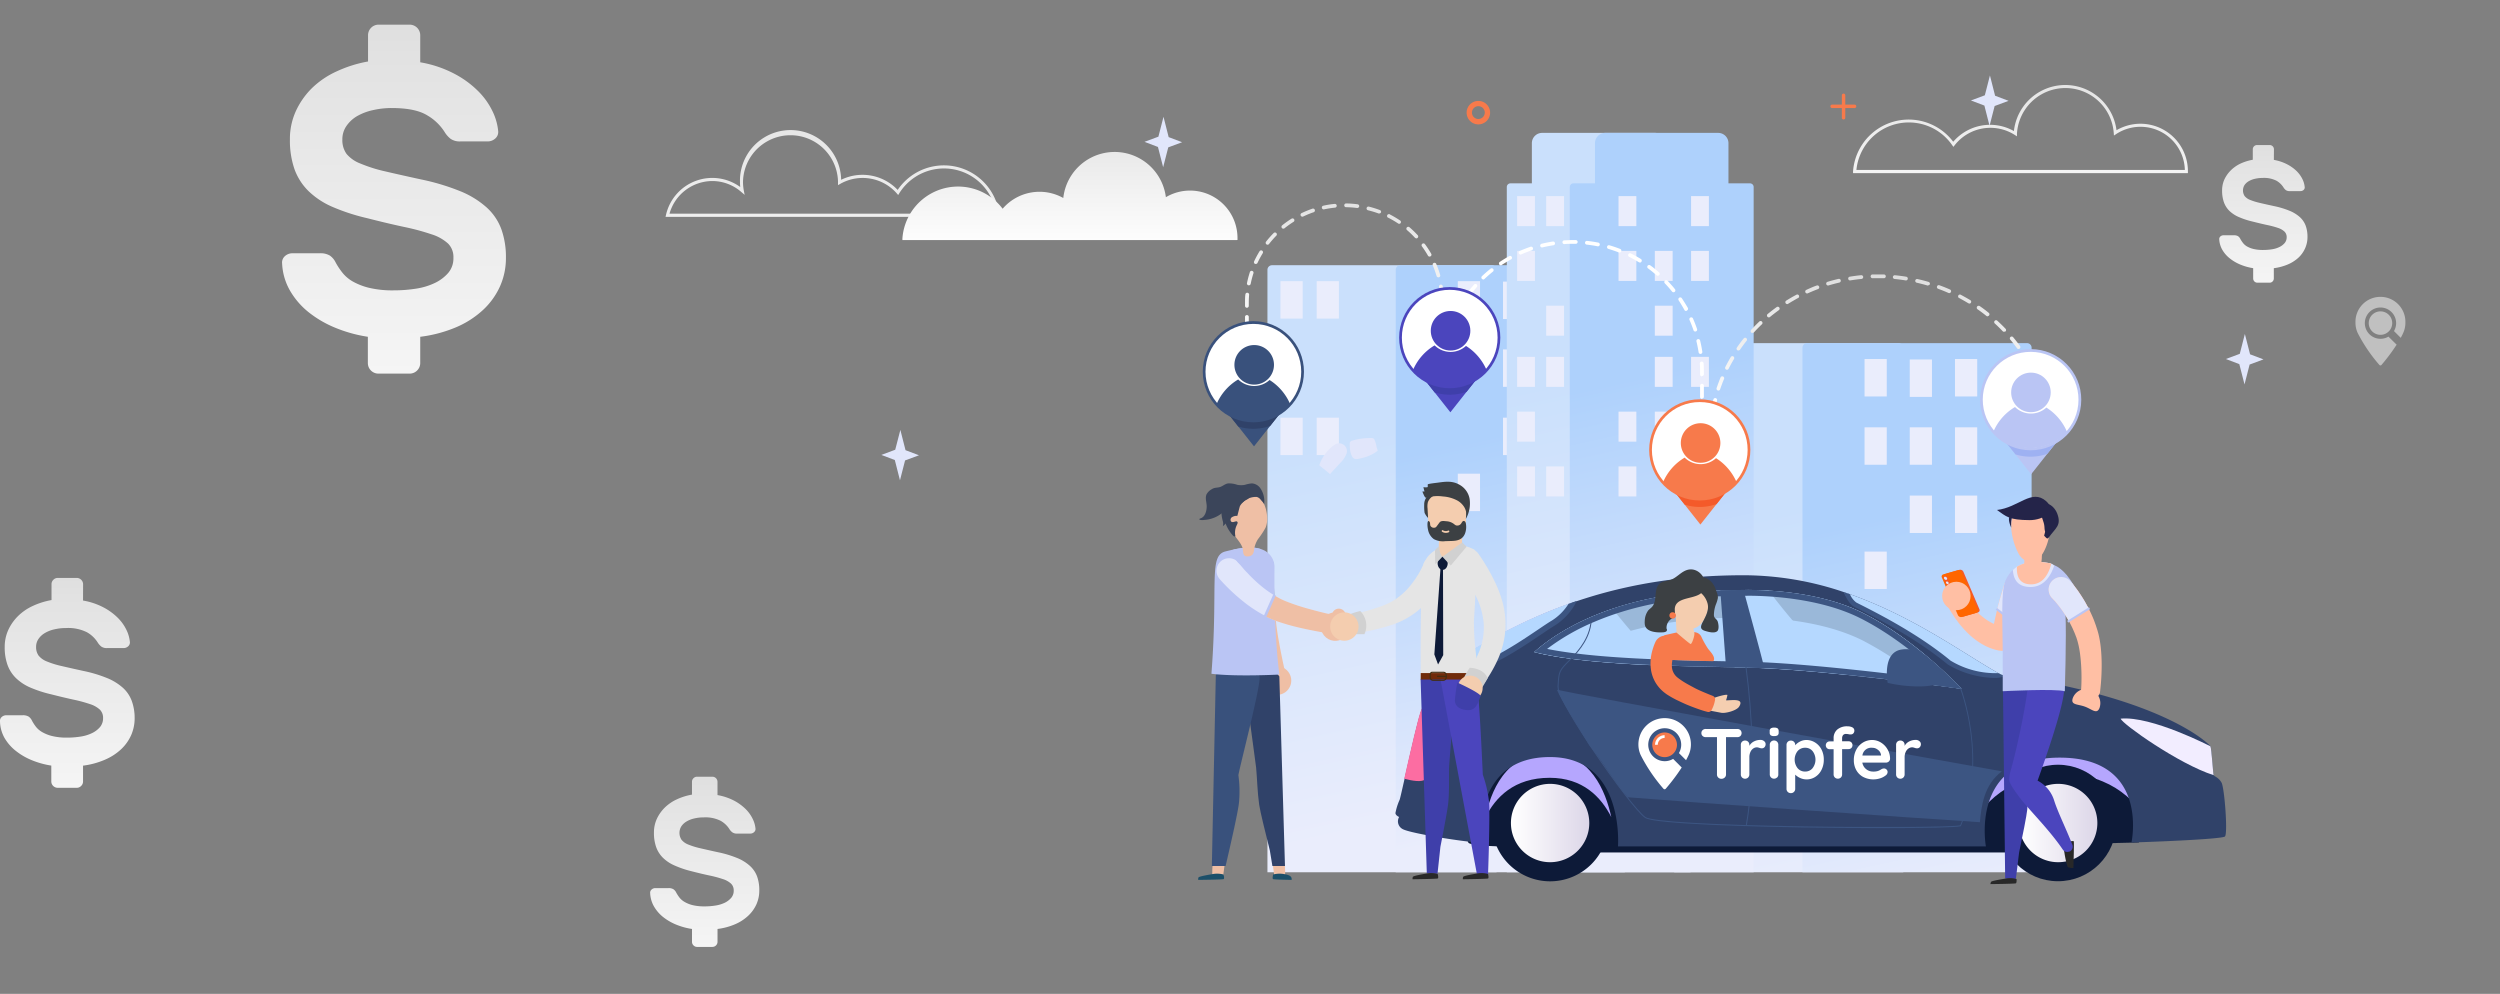 <svg xmlns="http://www.w3.org/2000/svg" xmlns:xlink="http://www.w3.org/1999/xlink" viewBox="0 0 779.8 310"><rect x="0" y="0" width="779.8" height="310" fill="#808080" stroke="none"/><defs><style>.cls-1{isolation:isolate;}.cls-2{fill:#e1e6fb;}.cls-3{fill:url(#Безымянный_градиент_73);}.cls-4{fill:url(#Безымянный_градиент_73-2);}.cls-5{fill:url(#Безымянный_градиент_73-3);}.cls-6{fill:url(#Безымянный_градиент_73-4);}.cls-7{fill:url(#Безымянный_градиент_73-5);}.cls-8{fill:url(#Безымянный_градиент_73-6);}.cls-9{fill:url(#Безымянный_градиент_73-7);}.cls-10{fill:#f77a4b;}.cls-11{fill:url(#linear-gradient);}.cls-12{fill:url(#linear-gradient-2);}.cls-13{fill:url(#linear-gradient-3);}.cls-14{fill:url(#linear-gradient-4);}.cls-15{fill:url(#linear-gradient-6);}.cls-16{fill:url(#linear-gradient-7);}.cls-17{fill:url(#linear-gradient-8);}.cls-18{fill:url(#linear-gradient-9);}.cls-19{fill:url(#linear-gradient-10);}.cls-20{fill:url(#linear-gradient-11);}.cls-21{fill:url(#linear-gradient-12);}.cls-22{fill:url(#linear-gradient-13);}.cls-23{fill:url(#linear-gradient-14);}.cls-24{fill:url(#linear-gradient-15);}.cls-25{fill:url(#linear-gradient-16);}.cls-26{fill:url(#linear-gradient-17);}.cls-27{fill:url(#linear-gradient-18);}.cls-28{fill:url(#linear-gradient-19);}.cls-29{fill:url(#linear-gradient-20);}.cls-30{fill:url(#linear-gradient-21);}.cls-31{fill:url(#linear-gradient-24);}.cls-32{fill:url(#linear-gradient-25);}.cls-33{fill:url(#linear-gradient-26);}.cls-34{fill:url(#linear-gradient-27);}.cls-35{fill:url(#linear-gradient-28);}.cls-36{fill:url(#linear-gradient-30);}.cls-37{fill:url(#linear-gradient-31);}.cls-38{fill:url(#linear-gradient-33);}.cls-39{fill:url(#linear-gradient-34);}.cls-40{fill:url(#linear-gradient-35);}.cls-41{fill:url(#linear-gradient-36);}.cls-42{fill:url(#linear-gradient-37);}.cls-43{fill:url(#linear-gradient-38);}.cls-44{fill:url(#linear-gradient-39);}.cls-45{fill:url(#linear-gradient-40);}.cls-46{fill:url(#linear-gradient-42);}.cls-47{fill:url(#linear-gradient-43);}.cls-48{fill:url(#linear-gradient-44);}.cls-49{fill:url(#linear-gradient-45);}.cls-50{fill:url(#linear-gradient-46);}.cls-51{fill:url(#linear-gradient-47);}.cls-52{fill:url(#linear-gradient-50);}.cls-53{fill:url(#linear-gradient-52);}.cls-54{fill:url(#linear-gradient-53);}.cls-55{fill:url(#linear-gradient-55);}.cls-56{fill:url(#linear-gradient-56);}.cls-57{fill:url(#linear-gradient-57);}.cls-58{fill:url(#linear-gradient-58);}.cls-59{fill:url(#linear-gradient-59);}.cls-60{fill:url(#linear-gradient-60);}.cls-61{fill:url(#linear-gradient-61);}.cls-62{fill:url(#linear-gradient-62);}.cls-63{fill:url(#linear-gradient-63);}.cls-64{fill:url(#linear-gradient-64);}.cls-65{fill:#0d1a38;}.cls-66{fill:#b5a6fe;}.cls-66,.cls-74{mix-blend-mode:multiply;}.cls-67{fill:url(#linear-gradient-65);}.cls-68{fill:#304269;}.cls-69{fill:#fc6da2;}.cls-70{fill:#3c5582;}.cls-71{fill:#f2edff;}.cls-72,.cls-74{fill:#b5d8ff;}.cls-73{fill:#9ab8d9;}.cls-75{fill:#ded1fd;}.cls-76{fill:url(#linear-gradient-66);}.cls-102,.cls-77{fill:#fff;}.cls-78{fill:#efbfa5;}.cls-79{fill:url(#Безымянный_градиент_73-8);}.cls-80{fill:url(#Безымянный_градиент_73-9);}.cls-81{fill:#2c90bf;}.cls-82{fill:#39517c;}.cls-83{fill:#bac5f4;}.cls-84{fill:#1c4f69;}.cls-85{fill:#3b455a;}.cls-86{fill:#e5e5e5;}.cls-87{fill:#3f3faa;}.cls-88{fill:#4b45bd;}.cls-89{fill:#a9cee6;}.cls-90{fill:#702b0a;}.cls-91{fill:#f4cdaf;}.cls-92{fill:#d1d1d1;}.cls-93{fill:#3c4043;}.cls-94{fill:#282828;}.cls-95{fill:#422d11;}.cls-96{fill:#f45a2a;}.cls-97{fill:#ffbfa4;}.cls-98{fill:#f60;}.cls-99{fill:#9eb1f2;}.cls-100{fill:#242449;}.cls-101{fill:#f5ceb0;}.cls-102{opacity:0.5;}.cls-103{opacity:0.8;}</style><linearGradient id="Безымянный_градиент_73" x1="122.91" y1="185.24" x2="122.91" y2="-44.37" gradientUnits="userSpaceOnUse"><stop offset="0.07" stop-color="#fff"/><stop offset="0.73" stop-color="#e2e2e2"/><stop offset="1" stop-color="#cfcfcf"/></linearGradient><linearGradient id="Безымянный_градиент_73-2" x1="20.98" y1="286.99" x2="20.98" y2="148.97" xlink:href="#Безымянный_градиент_73"/><linearGradient id="Безымянный_градиент_73-3" x1="219.81" y1="328.86" x2="219.81" y2="216.91" xlink:href="#Безымянный_градиент_73"/><linearGradient id="Безымянный_градиент_73-4" x1="706.03" y1="115.26" x2="706.03" y2="24.72" xlink:href="#Безымянный_градиент_73"/><linearGradient id="Безымянный_градиент_73-5" x1="630.24" y1="80.87" x2="630.24" y2="-0.51" xlink:href="#Безымянный_градиент_73"/><linearGradient id="Безымянный_градиент_73-6" x1="259.71" y1="132.2" x2="259.71" y2="-13.8" xlink:href="#Безымянный_градиент_73"/><linearGradient id="Безымянный_градиент_73-7" x1="333.73" y1="81.87" x2="333.73" y2="21.34" xlink:href="#Безымянный_градиент_73"/><linearGradient id="linear-gradient" x1="577.39" y1="278.21" x2="546.43" y2="138.08" gradientUnits="userSpaceOnUse"><stop offset="0" stop-color="#eaedfc"/><stop offset="0.84" stop-color="#cae0fc"/></linearGradient><linearGradient id="linear-gradient-2" x1="617.41" y1="278.21" x2="586.46" y2="138.08" gradientUnits="userSpaceOnUse"><stop offset="0" stop-color="#eaedfc"/><stop offset="0.84" stop-color="#aed1fc"/></linearGradient><linearGradient id="linear-gradient-3" x1="529.74" y1="178.7" x2="529.74" y2="193.74" xlink:href="#linear-gradient"/><linearGradient id="linear-gradient-4" x1="541.04" y1="178.7" x2="541.04" y2="193.74" xlink:href="#linear-gradient"/><linearGradient id="linear-gradient-6" x1="529.74" y1="178.7" x2="529.74" y2="193.74" xlink:href="#linear-gradient"/><linearGradient id="linear-gradient-7" x1="529.74" y1="178.7" x2="529.74" y2="193.74" xlink:href="#linear-gradient"/><linearGradient id="linear-gradient-8" x1="541.04" y1="178.7" x2="541.04" y2="193.74" xlink:href="#linear-gradient"/><linearGradient id="linear-gradient-9" x1="585.06" y1="217.47" x2="585.06" y2="232.5" xlink:href="#linear-gradient"/><linearGradient id="linear-gradient-10" x1="585.06" y1="178.7" x2="585.06" y2="193.74" xlink:href="#linear-gradient"/><linearGradient id="linear-gradient-11" x1="613.26" y1="178.7" x2="613.26" y2="193.74" xlink:href="#linear-gradient"/><linearGradient id="linear-gradient-12" x1="585.06" y1="178.7" x2="585.06" y2="193.74" xlink:href="#linear-gradient"/><linearGradient id="linear-gradient-13" x1="599.16" y1="178.7" x2="599.16" y2="193.74" xlink:href="#linear-gradient"/><linearGradient id="linear-gradient-14" x1="599.16" y1="157.55" x2="599.16" y2="172.59" xlink:href="#linear-gradient"/><linearGradient id="linear-gradient-15" x1="613.26" y1="178.7" x2="613.26" y2="193.74" xlink:href="#linear-gradient"/><linearGradient id="linear-gradient-16" x1="599.16" y1="178.7" x2="599.16" y2="193.74" xlink:href="#linear-gradient"/><linearGradient id="linear-gradient-17" x1="613.26" y1="178.7" x2="613.26" y2="193.74" xlink:href="#linear-gradient"/><linearGradient id="linear-gradient-18" x1="447.96" y1="254.48" x2="417" y2="114.35" xlink:href="#linear-gradient"/><linearGradient id="linear-gradient-19" x1="487.98" y1="254.48" x2="457.02" y2="114.35" xlink:href="#linear-gradient-2"/><linearGradient id="linear-gradient-20" x1="402.87" y1="154.41" x2="402.87" y2="169.45" xlink:href="#linear-gradient"/><linearGradient id="linear-gradient-21" x1="414.17" y1="154.41" x2="414.17" y2="169.45" xlink:href="#linear-gradient"/><linearGradient id="linear-gradient-24" x1="402.87" y1="154.41" x2="402.87" y2="169.45" xlink:href="#linear-gradient"/><linearGradient id="linear-gradient-25" x1="414.17" y1="154.41" x2="414.17" y2="169.45" xlink:href="#linear-gradient"/><linearGradient id="linear-gradient-26" x1="458.18" y1="193.17" x2="458.18" y2="208.21" xlink:href="#linear-gradient"/><linearGradient id="linear-gradient-27" x1="458.18" y1="154.41" x2="458.18" y2="169.45" xlink:href="#linear-gradient"/><linearGradient id="linear-gradient-28" x1="486.39" y1="154.41" x2="486.39" y2="169.45" xlink:href="#linear-gradient"/><linearGradient id="linear-gradient-30" x1="472.28" y1="154.41" x2="472.28" y2="169.45" xlink:href="#linear-gradient"/><linearGradient id="linear-gradient-31" x1="472.28" y1="133.25" x2="472.28" y2="148.29" xlink:href="#linear-gradient"/><linearGradient id="linear-gradient-33" x1="472.28" y1="154.41" x2="472.28" y2="169.45" xlink:href="#linear-gradient"/><linearGradient id="linear-gradient-34" x1="486.39" y1="154.41" x2="486.39" y2="169.45" xlink:href="#linear-gradient"/><linearGradient id="linear-gradient-35" x1="516.55" y1="246.24" x2="482.88" y2="93.84" xlink:href="#linear-gradient"/><linearGradient id="linear-gradient-36" x1="527.96" y1="190.23" x2="503.38" y2="78.97" xlink:href="#linear-gradient"/><linearGradient id="linear-gradient-37" x1="536.25" y1="246.24" x2="502.58" y2="93.84" xlink:href="#linear-gradient-2"/><linearGradient id="linear-gradient-38" x1="547.66" y1="190.23" x2="523.07" y2="78.97" xlink:href="#linear-gradient-2"/><linearGradient id="linear-gradient-39" x1="476" y1="114.71" x2="476" y2="126.77" xlink:href="#linear-gradient"/><linearGradient id="linear-gradient-40" x1="485.07" y1="114.71" x2="485.07" y2="126.77" xlink:href="#linear-gradient"/><linearGradient id="linear-gradient-42" x1="507.63" y1="114.71" x2="507.63" y2="126.77" xlink:href="#linear-gradient"/><linearGradient id="linear-gradient-43" x1="530.26" y1="114.71" x2="530.26" y2="126.77" xlink:href="#linear-gradient"/><linearGradient id="linear-gradient-44" x1="476" y1="114.7" x2="476" y2="126.77" xlink:href="#linear-gradient"/><linearGradient id="linear-gradient-45" x1="507.63" y1="114.7" x2="507.63" y2="126.77" xlink:href="#linear-gradient"/><linearGradient id="linear-gradient-46" x1="518.95" y1="114.7" x2="518.95" y2="126.77" xlink:href="#linear-gradient"/><linearGradient id="linear-gradient-47" x1="530.26" y1="114.7" x2="530.26" y2="126.77" xlink:href="#linear-gradient"/><linearGradient id="linear-gradient-50" x1="518.95" y1="114.71" x2="518.95" y2="126.77" xlink:href="#linear-gradient"/><linearGradient id="linear-gradient-52" x1="476" y1="1415.11" x2="476" y2="1427.18" gradientTransform="matrix(1, 0, 0, -1, 0, 1516.42)" xlink:href="#linear-gradient"/><linearGradient id="linear-gradient-53" x1="485.07" y1="1415.11" x2="485.07" y2="1427.18" gradientTransform="matrix(1, 0, 0, -1, 0, 1516.42)" xlink:href="#linear-gradient"/><linearGradient id="linear-gradient-55" x1="507.63" y1="1415.11" x2="507.63" y2="1427.18" gradientTransform="matrix(1, 0, 0, -1, 0, 1516.42)" xlink:href="#linear-gradient"/><linearGradient id="linear-gradient-56" x1="530.26" y1="1415.11" x2="530.26" y2="1427.18" gradientTransform="matrix(1, 0, 0, -1, 0, 1516.42)" xlink:href="#linear-gradient"/><linearGradient id="linear-gradient-57" x1="476" y1="1415.11" x2="476" y2="1427.18" gradientTransform="matrix(1, 0, 0, -1, 0, 1516.42)" xlink:href="#linear-gradient"/><linearGradient id="linear-gradient-58" x1="507.63" y1="1415.11" x2="507.63" y2="1427.18" gradientTransform="matrix(1, 0, 0, -1, 0, 1516.42)" xlink:href="#linear-gradient"/><linearGradient id="linear-gradient-59" x1="518.95" y1="1415.11" x2="518.95" y2="1427.18" gradientTransform="matrix(1, 0, 0, -1, 0, 1516.42)" xlink:href="#linear-gradient"/><linearGradient id="linear-gradient-60" x1="530.26" y1="1415.11" x2="530.26" y2="1427.18" gradientTransform="matrix(1, 0, 0, -1, 0, 1516.42)" xlink:href="#linear-gradient"/><linearGradient id="linear-gradient-61" x1="476" y1="1415.11" x2="476" y2="1427.18" gradientTransform="matrix(1, 0, 0, -1, 0, 1516.42)" xlink:href="#linear-gradient"/><linearGradient id="linear-gradient-62" x1="485.07" y1="1415.11" x2="485.07" y2="1427.18" gradientTransform="matrix(1, 0, 0, -1, 0, 1516.42)" xlink:href="#linear-gradient"/><linearGradient id="linear-gradient-63" x1="518.95" y1="1415.11" x2="518.95" y2="1427.18" gradientTransform="matrix(1, 0, 0, -1, 0, 1516.42)" xlink:href="#linear-gradient"/><linearGradient id="linear-gradient-64" x1="530.26" y1="1415.11" x2="530.26" y2="1427.18" gradientTransform="matrix(1, 0, 0, -1, 0, 1516.42)" xlink:href="#linear-gradient"/><linearGradient id="linear-gradient-65" x1="471.29" y1="256.73" x2="495.72" y2="256.73" gradientUnits="userSpaceOnUse"><stop offset="0.02" stop-color="#fff"/><stop offset="1" stop-color="#dcd6e8"/></linearGradient><linearGradient id="linear-gradient-66" x1="629.77" y1="256.73" x2="654.2" y2="256.73" xlink:href="#linear-gradient-65"/><linearGradient id="Безымянный_градиент_73-8" x1="419.4" y1="114.37" x2="419.4" y2="43.37" xlink:href="#Безымянный_градиент_73"/><linearGradient id="Безымянный_градиент_73-9" x1="582.84" y1="133.87" x2="582.84" y2="73.77" xlink:href="#Безымянный_градиент_73"/></defs><title>illustrations_partners</title><g class="cls-1"><g id="Слой_29" data-name="Слой 29"><polygon class="cls-2" points="701.7 113.71 706.03 112.1 701.84 110.51 700.22 104.17 698.63 110.37 694.29 111.98 698.49 113.58 700.11 119.91 701.7 113.71"/><polygon class="cls-2" points="622.17 33.07 626.51 31.45 622.31 29.86 620.7 23.53 619.11 29.72 614.77 31.34 618.97 32.93 620.58 39.26 622.17 33.07"/><polygon class="cls-2" points="364.4 45.97 368.73 44.36 364.53 42.77 362.92 36.43 361.33 42.63 356.99 44.24 361.19 45.84 362.81 52.17 364.4 45.97"/><polygon class="cls-2" points="282.31 143.62 286.65 142.01 282.45 140.42 280.84 134.09 279.24 140.28 274.91 141.9 279.11 143.49 280.72 149.82 282.31 143.62"/><path class="cls-3" d="M131.08,19.43a35.82,35.82,0,0,1,10.4,3.45,30.43,30.43,0,0,1,7.5,5.38,22.69,22.69,0,0,1,4.6,6.35,18.15,18.15,0,0,1,1.81,6.23,2.69,2.69,0,0,1-.9,2.36,3.49,3.49,0,0,1-2.36.91h-8.47a5,5,0,0,1-3.08-.79,7.85,7.85,0,0,1-1.88-2.12,15.85,15.85,0,0,0-5.5-5.26q-3.69-2.23-10.95-2.24a25.81,25.81,0,0,0-6,.67,17.22,17.22,0,0,0-5,1.93A10.35,10.35,0,0,0,108,39.39a7.22,7.22,0,0,0-1.21,4.11A7.35,7.35,0,0,0,108.09,48a10.42,10.42,0,0,0,4.3,3A45.61,45.61,0,0,0,120,53.42q4.65,1.09,11.31,2.54a70.57,70.57,0,0,1,12.28,3.69,28.16,28.16,0,0,1,8.23,5.08,17.14,17.14,0,0,1,4.59,6.84,25.93,25.93,0,0,1,1.4,8.83A21.64,21.64,0,0,1,156,89.23a22.8,22.8,0,0,1-5.26,7.38,29,29,0,0,1-8.41,5.44,41.72,41.72,0,0,1-11.25,3v8.22a3.31,3.31,0,0,1-3.27,3.27H118a3.3,3.3,0,0,1-3.26-3.27v-8.22a44.13,44.13,0,0,1-10.22-2.84,34,34,0,0,1-8.35-4.9,24,24,0,0,1-5.75-6.72A18.67,18.67,0,0,1,88,82.21a2.65,2.65,0,0,1,.91-2.35A3.43,3.43,0,0,1,91.28,79h8.47a5.68,5.68,0,0,1,3.14.72,5.54,5.54,0,0,1,1.82,2.18A22.49,22.49,0,0,0,106.76,85,11.33,11.33,0,0,0,110,87.78a19.84,19.84,0,0,0,5.14,2,31.42,31.42,0,0,0,7.68.79,44.57,44.57,0,0,0,7-.54,20.65,20.65,0,0,0,5.93-1.82,12.74,12.74,0,0,0,4.11-3.14,7,7,0,0,0,1.57-4.66A5.92,5.92,0,0,0,139.79,76a13.74,13.74,0,0,0-5.14-2.9,73.54,73.54,0,0,0-8.53-2.3q-5.09-1.08-11.73-2.78a62.73,62.73,0,0,1-10.59-3.45,24.81,24.81,0,0,1-7.5-4.9,18.27,18.27,0,0,1-4.42-6.83,27.31,27.31,0,0,1-1.45-9.38,20.93,20.93,0,0,1,1.81-8.71,24.45,24.45,0,0,1,5-7.2A27.09,27.09,0,0,1,105,22.27a39.42,39.42,0,0,1,9.8-3.09V11A3.3,3.3,0,0,1,118,7.69h9.8A3.31,3.31,0,0,1,131.08,11Z"/><path class="cls-4" d="M25.9,187.32a21.46,21.46,0,0,1,6.25,2.07,18.5,18.5,0,0,1,4.51,3.24,13.74,13.74,0,0,1,2.76,3.81,10.9,10.9,0,0,1,1.09,3.75,1.62,1.62,0,0,1-.54,1.42,2.1,2.1,0,0,1-1.42.54H33.46a3,3,0,0,1-1.86-.47,5,5,0,0,1-1.12-1.27,9.54,9.54,0,0,0-3.31-3.17,13,13,0,0,0-6.58-1.34,15.58,15.58,0,0,0-3.6.4,10,10,0,0,0-3,1.16,6.09,6.09,0,0,0-2,1.86,4.3,4.3,0,0,0-.73,2.47,4.44,4.44,0,0,0,.8,2.73,6.23,6.23,0,0,0,2.58,1.81,27.68,27.68,0,0,0,4.58,1.42q2.81.66,6.8,1.53a42,42,0,0,1,7.38,2.22,17,17,0,0,1,4.95,3.05,10.38,10.38,0,0,1,2.76,4.11A15.57,15.57,0,0,1,42,224a13.14,13.14,0,0,1-1.09,5.31,13.6,13.6,0,0,1-3.17,4.43A17.33,17.33,0,0,1,32.66,237a24.87,24.87,0,0,1-6.76,1.82v4.95a1.89,1.89,0,0,1-.59,1.38,1.85,1.85,0,0,1-1.38.58H18a2,2,0,0,1-2-2V238.8a26.57,26.57,0,0,1-6.15-1.71,20.41,20.41,0,0,1-5-2.94,14.45,14.45,0,0,1-3.46-4A11.14,11.14,0,0,1,0,225.06a1.61,1.61,0,0,1,.54-1.42A2.12,2.12,0,0,1,2,223.1H7.06a3.39,3.39,0,0,1,1.89.43A3.27,3.27,0,0,1,10,224.84a13.59,13.59,0,0,0,1.24,1.89,6.65,6.65,0,0,0,2,1.67,11.72,11.72,0,0,0,3.09,1.2,18.83,18.83,0,0,0,4.62.48,26.33,26.33,0,0,0,4.22-.33,12.3,12.3,0,0,0,3.56-1.09,7.65,7.65,0,0,0,2.48-1.89,4.27,4.27,0,0,0,.94-2.8,3.54,3.54,0,0,0-1-2.62A8.24,8.24,0,0,0,28,219.6a44.47,44.47,0,0,0-5.13-1.38q-3-.65-7-1.67a37.72,37.72,0,0,1-6.36-2.07A14.88,14.88,0,0,1,5,211.53a10.91,10.91,0,0,1-2.65-4.11,16,16,0,0,1-.88-5.63,12.64,12.64,0,0,1,1.09-5.24,14.72,14.72,0,0,1,3-4.32,16.06,16.06,0,0,1,4.62-3.2,23.6,23.6,0,0,1,5.89-1.86v-4.94a1.89,1.89,0,0,1,.58-1.39,1.92,1.92,0,0,1,1.38-.58h5.89a2,2,0,0,1,2,2Z"/><path class="cls-5" d="M223.8,248a18.09,18.09,0,0,1,5.07,1.68,15.28,15.28,0,0,1,3.66,2.63,11,11,0,0,1,2.24,3.1,8.69,8.69,0,0,1,.88,3,1.27,1.27,0,0,1-.44,1.15,1.67,1.67,0,0,1-1.15.45h-4.13a2.4,2.4,0,0,1-1.5-.39,3.69,3.69,0,0,1-.91-1,7.75,7.75,0,0,0-2.69-2.57,10.55,10.55,0,0,0-5.34-1.09,12.62,12.62,0,0,0-2.92.33,8.37,8.37,0,0,0-2.42.94,5.12,5.12,0,0,0-1.62,1.51,3.88,3.88,0,0,0,.06,4.21,5.1,5.1,0,0,0,2.1,1.48,23.69,23.69,0,0,0,3.71,1.15c1.52.35,3.35.77,5.52,1.24a33.83,33.83,0,0,1,6,1.8,13.43,13.43,0,0,1,4,2.47,8.42,8.42,0,0,1,2.25,3.34,12.69,12.69,0,0,1,.67,4.3,10.58,10.58,0,0,1-.88,4.31,11.16,11.16,0,0,1-2.57,3.59,14,14,0,0,1-4.1,2.66,20.07,20.07,0,0,1-5.48,1.47v4a1.6,1.6,0,0,1-1.59,1.6h-4.78a1.54,1.54,0,0,1-1.12-.47,1.53,1.53,0,0,1-.47-1.13v-4a21.24,21.24,0,0,1-5-1.38,16.66,16.66,0,0,1-4.07-2.39,11.74,11.74,0,0,1-2.8-3.27,9.12,9.12,0,0,1-1.18-4.1,1.3,1.3,0,0,1,.44-1.15,1.69,1.69,0,0,1,1.15-.45h4.13a2.76,2.76,0,0,1,1.54.36,2.69,2.69,0,0,1,.88,1.06,12.1,12.1,0,0,0,1,1.53,5.56,5.56,0,0,0,1.6,1.36,9.45,9.45,0,0,0,2.5,1,15.25,15.25,0,0,0,3.75.39,21.15,21.15,0,0,0,3.42-.27,10.22,10.22,0,0,0,2.89-.88,6.35,6.35,0,0,0,2-1.54,3.4,3.4,0,0,0,.76-2.27,2.87,2.87,0,0,0-.82-2.12,6.82,6.82,0,0,0-2.51-1.42,36.85,36.85,0,0,0-4.16-1.12q-2.48-.52-5.72-1.36A30.08,30.08,0,0,1,210.5,270a12,12,0,0,1-3.66-2.39,8.9,8.9,0,0,1-2.15-3.33,13.21,13.21,0,0,1-.71-4.57,10.17,10.17,0,0,1,.88-4.25,12.16,12.16,0,0,1,2.45-3.51,13.24,13.24,0,0,1,3.75-2.59,18.69,18.69,0,0,1,4.78-1.5v-4a1.52,1.52,0,0,1,.47-1.12,1.54,1.54,0,0,1,1.12-.47h4.78a1.6,1.6,0,0,1,1.59,1.59Z"/><path class="cls-6" d="M709.26,49.87a14.53,14.53,0,0,1,4.1,1.36,12.29,12.29,0,0,1,3,2.13,9.21,9.21,0,0,1,1.81,2.5,7.18,7.18,0,0,1,.71,2.46,1,1,0,0,1-.35.93,1.36,1.36,0,0,1-.93.36h-3.34A2,2,0,0,1,713,59.3a3.23,3.23,0,0,1-.74-.84,6.3,6.3,0,0,0-2.17-2.08,8.56,8.56,0,0,0-4.32-.88,10.6,10.6,0,0,0-2.36.26,6.8,6.8,0,0,0-2,.77,4.14,4.14,0,0,0-1.31,1.21,3.2,3.2,0,0,0,.05,3.42,4.14,4.14,0,0,0,1.69,1.19,19.53,19.53,0,0,0,3,.93c1.22.29,2.71.62,4.46,1a27,27,0,0,1,4.84,1.46,11,11,0,0,1,3.25,2,6.86,6.86,0,0,1,1.81,2.69,10.19,10.19,0,0,1,.55,3.49,8.47,8.47,0,0,1-.72,3.48A9,9,0,0,1,717,80.31a11.6,11.6,0,0,1-3.32,2.15,16.41,16.41,0,0,1-4.43,1.19v3.24A1.32,1.32,0,0,1,708,88.18H704.1a1.32,1.32,0,0,1-1.29-1.29V83.65a17.49,17.49,0,0,1-4-1.12,13.71,13.71,0,0,1-3.29-1.93A9.47,9.47,0,0,1,693.23,78a7.24,7.24,0,0,1-1-3.32,1.07,1.07,0,0,1,.36-.93,1.36,1.36,0,0,1,.93-.36h3.34a2.25,2.25,0,0,1,1.24.29,2.12,2.12,0,0,1,.71.86,9.82,9.82,0,0,0,.82,1.24,4.38,4.38,0,0,0,1.28,1.1,7.55,7.55,0,0,0,2,.78,12.33,12.33,0,0,0,3,.31,17.87,17.87,0,0,0,2.77-.21,7.84,7.84,0,0,0,2.34-.72,5,5,0,0,0,1.62-1.24,2.76,2.76,0,0,0,.62-1.83,2.36,2.36,0,0,0-.67-1.72,5.48,5.48,0,0,0-2-1.15,28.56,28.56,0,0,0-3.36-.9c-1.34-.29-2.88-.65-4.63-1.1a24,24,0,0,1-4.17-1.36,9.73,9.73,0,0,1-3-1.93,7.14,7.14,0,0,1-1.74-2.7,10.68,10.68,0,0,1-.57-3.69,8.18,8.18,0,0,1,.71-3.44,9.83,9.83,0,0,1,2-2.84,10.76,10.76,0,0,1,3-2.1,15.55,15.55,0,0,1,3.86-1.21V46.53a1.33,1.33,0,0,1,1.29-1.29H708a1.33,1.33,0,0,1,1.29,1.29Z"/><path class="cls-7" d="M682,54H578l0-.52a17.4,17.4,0,0,1,31.25-9.26,15.14,15.14,0,0,1,18.93-3.34,16.11,16.11,0,0,1,32-.26,14.8,14.8,0,0,1,22.27,12.79V54ZM579.05,53H681.5a13.84,13.84,0,0,0-21.43-11.18l-.69.46-.06-.83a15.13,15.13,0,0,0-30.19.25l0,.82-.7-.44a14.14,14.14,0,0,0-18.72,3.21l-.41.52-.38-.54A16.44,16.44,0,0,0,579.05,53Z"/><path class="cls-8" d="M311.82,67.64H207.6l.13-.59a14.81,14.81,0,0,1,23.17-8.71,16.32,16.32,0,0,1-.09-1.71,15.78,15.78,0,0,1,31.56-.55A15.11,15.11,0,0,1,280,59.24a17.41,17.41,0,0,1,31.73,7.86Zm-103-1H310.72a16.44,16.44,0,0,0-30.21-6.37l-.35.56-.43-.5a14.17,14.17,0,0,0-17.6-3l-.74.42v-1s0-.08,0-.13a14.82,14.82,0,0,0-29.63,0A15.11,15.11,0,0,0,232,59.4l.27,1.38-1.07-.92a13.78,13.78,0,0,0-9.06-3.39A13.94,13.94,0,0,0,208.83,66.66Z"/><path class="cls-9" d="M385.48,74.89h-104l0-.52a17.41,17.41,0,0,1,31.26-9.26,15.15,15.15,0,0,1,18.92-3.35,16.11,16.11,0,0,1,32-.25A14.8,14.8,0,0,1,386,74.3v.56Z"/><path class="cls-10" d="M574.51,36.66v-7a.54.54,0,0,1,1.07,0v7a.54.54,0,1,1-1.07,0Z"/><path class="cls-10" d="M571.55,32.63h7a.54.54,0,0,1,0,1.07h-7a.54.54,0,1,1,0-1.07Z"/><path class="cls-10" d="M461.13,38.8a3.66,3.66,0,1,1,3.66-3.66A3.66,3.66,0,0,1,461.13,38.8Zm0-5.68a2,2,0,1,0,2,2A2,2,0,0,0,461.13,33.12Z"/><g id="build"><path class="cls-11" d="M593.68,272.07V108.46a1.43,1.43,0,0,0-1.43-1.43H523.64a1.43,1.43,0,0,0-1.43,1.43V272.07Z"/><path class="cls-12" d="M633.7,272.07V108.46a1.43,1.43,0,0,0-1.43-1.43H563.66a1.43,1.43,0,0,0-1.43,1.43V272.07Z"/><rect class="cls-13" x="526.28" y="111.99" width="6.93" height="11.67"/><rect class="cls-14" x="537.58" y="111.99" width="6.93" height="11.67"/><rect class="cls-14" x="537.58" y="111.99" width="6.93" height="11.67"/><rect class="cls-15" x="526.28" y="133.29" width="6.93" height="11.67"/><rect class="cls-16" x="526.28" y="154.58" width="6.93" height="11.67"/><rect class="cls-17" x="537.58" y="154.58" width="6.93" height="11.67"/><rect class="cls-18" x="581.59" y="172.05" width="6.93" height="11.67"/><rect class="cls-19" x="581.59" y="111.99" width="6.93" height="11.67"/><rect class="cls-20" x="609.8" y="111.99" width="6.93" height="11.67"/><rect class="cls-21" x="581.59" y="133.29" width="6.93" height="11.67"/><rect class="cls-22" x="595.69" y="133.29" width="6.93" height="11.67"/><rect class="cls-23" x="595.69" y="112.13" width="6.93" height="11.67"/><rect class="cls-24" x="609.8" y="133.29" width="6.93" height="11.67"/><rect class="cls-25" x="595.69" y="154.58" width="6.93" height="11.67"/><rect class="cls-26" x="609.8" y="154.58" width="6.93" height="11.67"/><path class="cls-27" d="M466.8,272.07V84.16a1.43,1.43,0,0,0-1.42-1.43H396.77a1.43,1.43,0,0,0-1.43,1.43V272.07Z"/><path class="cls-28" d="M506.82,272.07V84.16a1.43,1.43,0,0,0-1.42-1.43H436.79a1.43,1.43,0,0,0-1.43,1.43V272.07Z"/><rect class="cls-29" x="399.4" y="87.7" width="6.93" height="11.67"/><rect class="cls-30" x="410.7" y="87.7" width="6.93" height="11.67"/><rect class="cls-30" x="410.7" y="87.7" width="6.93" height="11.67"/><rect class="cls-29" x="399.4" y="108.99" width="6.93" height="11.67"/><rect class="cls-31" x="399.4" y="130.28" width="6.93" height="11.67"/><rect class="cls-32" x="410.7" y="130.28" width="6.93" height="11.67"/><rect class="cls-33" x="454.72" y="147.75" width="6.93" height="11.67"/><rect class="cls-34" x="454.72" y="87.7" width="6.93" height="11.67"/><rect class="cls-35" x="482.92" y="87.7" width="6.93" height="11.67"/><rect class="cls-34" x="454.72" y="108.99" width="6.93" height="11.67"/><rect class="cls-36" x="468.82" y="108.99" width="6.93" height="11.67"/><rect class="cls-37" x="468.82" y="87.84" width="6.93" height="11.67"/><rect class="cls-35" x="482.92" y="108.99" width="6.93" height="11.67"/><rect class="cls-38" x="468.82" y="130.28" width="6.93" height="11.67"/><rect class="cls-39" x="482.92" y="130.28" width="6.93" height="11.67"/><path class="cls-40" d="M527.31,272.07V58.33a1.14,1.14,0,0,0-1.15-1.14h-55A1.14,1.14,0,0,0,470,58.33V272.07Z"/><path class="cls-41" d="M481,41.45h35.21a3.21,3.21,0,0,1,3.21,3.21v26a0,0,0,0,1,0,0H477.82a0,0,0,0,1,0,0v-26A3.21,3.21,0,0,1,481,41.45Z"/><path class="cls-42" d="M547,272.07V58.33a1.14,1.14,0,0,0-1.14-1.14H490.8a1.15,1.15,0,0,0-1.15,1.14V272.07Z"/><path class="cls-43" d="M500.72,41.45h35.21a3.21,3.21,0,0,1,3.21,3.21v26a0,0,0,0,1,0,0H497.51a0,0,0,0,1,0,0v-26A3.21,3.21,0,0,1,500.72,41.45Z"/><rect class="cls-44" x="473.22" y="61.17" width="5.56" height="9.36"/><rect class="cls-45" x="482.29" y="61.17" width="5.56" height="9.36"/><rect class="cls-45" x="482.29" y="61.17" width="5.56" height="9.36"/><rect class="cls-46" x="504.85" y="61.17" width="5.56" height="9.36"/><rect class="cls-47" x="527.48" y="61.17" width="5.56" height="9.36"/><rect class="cls-48" x="473.22" y="78.26" width="5.56" height="9.36"/><rect class="cls-49" x="504.85" y="78.26" width="5.56" height="9.36"/><rect class="cls-50" x="516.17" y="78.26" width="5.56" height="9.36"/><rect class="cls-51" x="527.48" y="78.26" width="5.56" height="9.36"/><rect class="cls-44" x="473.22" y="95.35" width="5.56" height="9.36"/><rect class="cls-45" x="482.29" y="95.35" width="5.56" height="9.36"/><rect class="cls-52" x="516.17" y="95.35" width="5.56" height="9.36"/><rect class="cls-47" x="527.48" y="95.35" width="5.56" height="9.36"/><rect class="cls-53" x="473.22" y="145.49" width="5.56" height="9.36"/><rect class="cls-54" x="482.29" y="145.49" width="5.56" height="9.36"/><rect class="cls-54" x="482.29" y="145.49" width="5.56" height="9.36"/><rect class="cls-55" x="504.85" y="145.49" width="5.56" height="9.36"/><rect class="cls-56" x="527.48" y="145.49" width="5.56" height="9.36"/><rect class="cls-57" x="473.22" y="128.4" width="5.56" height="9.36"/><rect class="cls-58" x="504.85" y="128.4" width="5.56" height="9.36"/><rect class="cls-59" x="516.17" y="128.4" width="5.56" height="9.36"/><rect class="cls-60" x="527.48" y="128.4" width="5.56" height="9.36"/><rect class="cls-61" x="473.22" y="111.31" width="5.56" height="9.36"/><rect class="cls-62" x="482.29" y="111.31" width="5.56" height="9.36"/><rect class="cls-63" x="516.17" y="111.31" width="5.56" height="9.36"/><rect class="cls-64" x="527.48" y="111.31" width="5.56" height="9.36"/></g><g id="car"><rect class="cls-65" x="492.32" y="260.86" width="154.58" height="5.04"/><path class="cls-65" d="M508.43,264c5.52,0-6.64,0-6.93,0-5.28-.09-42.82.94-43.52-1.22s-11.85-19-4.75-23,16.39-10.38,16.39-10.38l21.5-6.19,17.12,14.75.73,10.75-.91,8.74Z"/><path class="cls-65" d="M465.33,256.73a18.18,18.18,0,1,1,18.18,18.17A18.18,18.18,0,0,1,465.33,256.73Z"/><path class="cls-66" d="M483.37,242.61c10.31,0,16,5.93,19.22,12.25-1.73-8-6.46-20-19.3-20-13.91,0-18.4,12.48-20,20.2C466.42,248.72,472.27,242.61,483.37,242.61Z"/><path class="cls-67" d="M471.29,256.73a12.22,12.22,0,1,1,12.22,12.21A12.22,12.22,0,0,1,471.29,256.73Z"/><path class="cls-65" d="M617.49,264c.58-.06,49.64-1.22,49.64-1.22l3.58-8.67L671.8,243s-4.55-11.65-13.84-16.39-31.51-.91-31.51-.91l-3.28-2-11.47,8.92Z"/><path class="cls-66" d="M643.39,241.41c15.35,0,23.87,8.83,28.6,18.23-2.57-11.94-9.61-29.79-28.72-29.79-20.69,0-27.38,18.57-29.76,30.06C618.17,250.51,626.87,241.41,643.39,241.41Z"/><path class="cls-68" d="M664.85,262.78c1.87,0,28.23-.94,29.16-1.87s-.15-15.22-1.08-16.82-2.19-1.87-2.42-2.26-.7-8.37-1-9-14.85-15.38-65.19-22.32c-10.81-5.83-27.51-18.53-49-25.76a97.78,97.78,0,0,0-31.3-5.32c-36.95,0-64.69,10-91.81,27.89-1.56,3.74-7.48,11.66-8.73,14s-6.55,27.39-6.91,28.16a18.1,18.1,0,0,0-1.3,4.11c0,.78,1.14,1.24,1.14,1.24a2.73,2.73,0,0,0,1.15,3.8c2.49,1.35,19.83,4.1,23.78,4.15.57-2.44-1.26-26.64,22.12-26.64S504.68,264,504.68,264H619.44s-5.15-27.68,23-27.68S664.85,262.78,664.85,262.78Z"/><path class="cls-69" d="M444.69,243c1.84-1.84,4.29-21.86,4.29-21.86l-5.09-.74q-.31.51-.51.87c-.85,1.61-3.6,13.81-5.37,21.62C440.42,243.55,443.6,244.12,444.69,243Z"/><path class="cls-70" d="M485.65,215.15c1.27,3.26,6.15,10.65,10.06,17.27,5,6.21,8.34,12.23,12,16.26,19.91,1.63,90.55,6.53,109.86,7.78.44-4.95,1.26-11.75,6.86-15.86C601,236.46,490.64,216.37,485.65,215.15Z"/><path class="cls-71" d="M661.48,224.16c9.58-.93,28,8.63,28,8.63.35.67.82,8.65,1,9C679.73,238.4,661.85,225.74,661.48,224.16Z"/><path class="cls-72" d="M611.85,214.87s-43.56-6.14-67-6.63-50.09-.79-66.32-4.85c2.27-1.78,20.29-19.3,63.15-19.3,0,0,22.47-1.28,39.2,7S611.85,214.87,611.85,214.87Z"/><path class="cls-73" d="M541.66,192.7s22.47-1.29,39.2,7a106.4,106.4,0,0,1,20.28,13.72c6.5.84,10.71,1.43,10.71,1.43s-14.26-15.44-31-23.75-39.2-7-39.2-7c-42.86,0-60.88,17.52-63.15,19.3,2.86.72,6.06,1.31,9.5,1.82C497.58,199.62,514.71,192.7,541.66,192.7Z"/><path class="cls-74" d="M479.53,203.63c10.22,2.4,24.24,3.41,39,4a233.28,233.28,0,0,1-15.5-17.7c-12.69,4.29-20,9.8-23,12.3C479.8,202.67,479.66,203.15,479.53,203.63Z"/><path class="cls-74" d="M551.68,184.23a93.57,93.57,0,0,0-10-.14h-1.43c-.2,8,.35,16,.81,24.06l3.79.08c8.71.18,20.2,1.14,31.19,2.28C566.36,202.46,557.91,192.44,551.68,184.23Z"/><path class="cls-70" d="M545.06,184v1.82h0c6.34,0,22.44.67,35,6.91,11.23,5.58,21.44,14.55,26.7,19.59-12.4-1.64-43.46-5.53-61.88-5.92l-4.4-.09c-20.13-.41-42.73-.87-57.91-3.9a67.5,67.5,0,0,1,14.87-8.5c12.55-5.32,27.43-8,44.23-8h.1s1.25-.07,3.29-.07V184Zm0,0c-2.13,0-3.39.07-3.39.07-42.86,0-60.88,17.52-63.15,19.3,16.23,4.06,42.86,4.35,66.32,4.85s67,6.63,67,6.63-14.26-15.44-31-23.75c-12.77-6.35-28.9-7.1-35.81-7.1Z"/><path class="cls-75" d="M451.05,209.37a20.68,20.68,0,0,0,1.06-2.09,170.56,170.56,0,0,1,38.29-19.35,14.51,14.51,0,0,1-5.87,6.41C478.79,197.71,462.14,211.7,451.05,209.37Z"/><path class="cls-72" d="M451.05,209.37a20.68,20.68,0,0,0,1.06-2.09,170.56,170.56,0,0,1,38.29-19.35,14.51,14.51,0,0,1-5.87,6.41C478.79,197.71,462.14,211.7,451.05,209.37Z"/><path class="cls-70" d="M484.07,193.56c-1.1.64-2.61,1.67-4.36,2.85-7.42,5-19.66,13.29-28.28,12.26-.28.53-.6,1.1-1,1.7a13.93,13.93,0,0,0,2.44.21c9.09,0,20.64-7.81,27.82-12.66,1.72-1.17,3.22-2.18,4.26-2.79a18.94,18.94,0,0,0,6.88-7.67l-.05,0-2.52.88A16.61,16.61,0,0,1,484.07,193.56Z"/><path class="cls-72" d="M608,206.66c-11.07-9.2-25.72-16.21-29.31-18.08a9.2,9.2,0,0,1-3.47-3.87c21.28,7.14,37.83,19.6,48.65,25.54l.08.2h.31C623.85,211.75,614.91,211,608,206.66Z"/><path class="cls-70" d="M543.83,184c1.42,5.21,4.91,18,6.53,24.41-1.94-.1-3.79-.16-5.53-.2l-6.45-.13-1.78-23.93c1.65-.06,3.33-.09,5.06-.09C541.66,184.09,542.44,184.05,543.83,184Z"/><path class="cls-70" d="M587.25,258.31c-7.54,0-16.12-.07-24.73-.2-13.92-.23-46.59-1-49.43-3-2.48-1.75-9.66-11.33-15.48-19.9s-11.93-18.53-11.78-21.08c.28-4.85.35-5,3.73-8.39,3.1-3.1,6.66-7.41,6.66-13.29h.31c0,6-3.6,10.37-6.75,13.51-3.36,3.36-3.37,3.45-3.64,8.19s22.36,37.34,27.13,40.71c1.92,1.35,20.34,2.44,49.25,2.9,22.84.37,46.39.21,48.92-.32,8.44-20.31.14-42.31,0-42.53l.3-.11c.08.22,8.44,22.39-.09,42.84l0,.07-.08,0C610.22,258.11,600.32,258.31,587.25,258.31Z"/><path class="cls-70" d="M544.85,257.54l-.3-.06c5.85-33.7-4.49-72.91-4.6-73.3l.3-.08C540.36,184.49,550.71,223.77,544.85,257.54Z"/><path class="cls-70" d="M624.27,210.47l-.93-.51a27.09,27.09,0,0,1-14.93-3.9c-9.95-8.25-22.53-14.64-27.91-17.37-.61-.3-1.11-.56-1.49-.76a6.46,6.46,0,0,1-2-2.6l-2-.67.09.18c.79,1.62,1.78,3.64,3.2,4.38l1.5.77c5.34,2.71,17.84,9.06,27.67,17.22l.08.06a29.61,29.61,0,0,0,14.47,4.19,8,8,0,0,0,2.59-.32,1.67,1.67,0,0,0,.72-.51Z"/><path class="cls-70" d="M611.85,214.87s-4.07-.57-10.38-1.38a65.62,65.62,0,0,1,1.16-7.38C608.28,211,611.85,214.87,611.85,214.87Z"/><path class="cls-70" d="M603.16,213.62s-1.39.59-5.84.48A44.13,44.13,0,0,1,588.8,213s-1.82-9.43,4.29-10.39,10.07,4.18,10.07,4.18Z"/><ellipse class="cls-65" cx="641.99" cy="256.73" rx="18.17" ry="18.17" transform="translate(383.07 897.84) rotate(-89.81)"/><path class="cls-76" d="M629.77,256.73A12.22,12.22,0,1,1,642,268.94,12.22,12.22,0,0,1,629.77,256.73Z"/><path class="cls-77" d="M519.22,224a8.19,8.19,0,0,0-8.17,8.17,8,8,0,0,0,.71,3.34,51.45,51.45,0,0,0,7.12,10.53.46.46,0,0,0,.68,0,60.89,60.89,0,0,0,5-6.64l-2.68-2.69a5.06,5.06,0,0,1-2.61.72,5.14,5.14,0,1,1,4.42-2.53l2.22,2.22c.29-.53.56-1.07.81-1.61a8,8,0,0,0,.71-3.34A8.18,8.18,0,0,0,519.22,224Z"/><path class="cls-10" d="M523.08,232.31a3.85,3.85,0,1,1-3.85-3.84A3.86,3.86,0,0,1,523.08,232.31Z"/><path class="cls-77" d="M516.24,232.31h.86a2.13,2.13,0,0,1,2.13-2.13v-.86A3,3,0,0,0,516.24,232.31Z"/><path class="cls-77" d="M542.86,227.74a1.32,1.32,0,0,1,0,1.85,1.37,1.37,0,0,1-1,.34h-3.48v11.61a1.26,1.26,0,0,1-.42,1,1.48,1.48,0,0,1-1,.39,1.38,1.38,0,0,1-1-.39,1.28,1.28,0,0,1-.4-1V229.93h-3.48a1.34,1.34,0,0,1-1-.36,1.17,1.17,0,0,1-.38-.93,1.16,1.16,0,0,1,.39-.9,1.35,1.35,0,0,1,1-.36h9.84A1.34,1.34,0,0,1,542.86,227.74Z"/><path class="cls-77" d="M550.27,231.19a1.11,1.11,0,0,1,.46.89,1.36,1.36,0,0,1-.36,1,1.14,1.14,0,0,1-.84.34,2.26,2.26,0,0,1-.75-.15l-.3-.09a1.63,1.63,0,0,0-.5-.07,2,2,0,0,0-1.11.36,2.56,2.56,0,0,0-.87,1.07,3.94,3.94,0,0,0-.34,1.72v5.25a1.34,1.34,0,0,1-.38,1,1.36,1.36,0,0,1-1.91,0,1.33,1.33,0,0,1-.37-1v-9.15a1.34,1.34,0,0,1,.37-1,1.39,1.39,0,0,1,1.91,0,1.34,1.34,0,0,1,.38,1v.29a3.28,3.28,0,0,1,1.46-1.39,4.43,4.43,0,0,1,2-.47A1.67,1.67,0,0,1,550.27,231.19Z"/><path class="cls-77" d="M552.31,229.35a1.05,1.05,0,0,1-.31-.86v-.42a1,1,0,0,1,.34-.87,1.82,1.82,0,0,1,1.06-.24,1.85,1.85,0,0,1,1.09.24,1.09,1.09,0,0,1,.31.87v.42a1,1,0,0,1-.33.87,1.87,1.87,0,0,1-1.09.24A1.74,1.74,0,0,1,552.31,229.35Zm2,13.15a1.35,1.35,0,0,1-1.9,0,1.34,1.34,0,0,1-.38-1v-9.15a1.34,1.34,0,0,1,.38-1,1.38,1.38,0,0,1,1.9,0,1.34,1.34,0,0,1,.38,1v9.15A1.34,1.34,0,0,1,554.35,242.5Z"/><path class="cls-77" d="M566.16,231.6a5.53,5.53,0,0,1,2,2.18,6.82,6.82,0,0,1,.72,3.17,7,7,0,0,1-.71,3.18,5.38,5.38,0,0,1-1.94,2.19,4.88,4.88,0,0,1-2.71.79,4.75,4.75,0,0,1-2-.43,5.47,5.47,0,0,1-1.56-1.05V246a1.3,1.3,0,0,1-.38,1,1.25,1.25,0,0,1-.95.39,1.3,1.3,0,0,1-1-.38,1.31,1.31,0,0,1-.38-1V232.39a1.34,1.34,0,0,1,.38-1,1.3,1.3,0,0,1,1-.38,1.28,1.28,0,0,1,.95.38,1.3,1.3,0,0,1,.38,1v.09a4.64,4.64,0,0,1,1.49-1.17,4.22,4.22,0,0,1,2-.49A5.1,5.1,0,0,1,566.16,231.6Zm-.78,8a4.35,4.35,0,0,0,0-5.31,2.9,2.9,0,0,0-2.33-1.05,3,3,0,0,0-2.35,1.05,4.33,4.33,0,0,0,0,5.31,2.93,2.93,0,0,0,2.35,1.06A2.9,2.9,0,0,0,565.38,239.61Z"/><path class="cls-77" d="M574.9,229.28a1.6,1.6,0,0,0-.31.94v1h2a1.22,1.22,0,0,1,.89.34,1.27,1.27,0,0,1,0,1.75,1.23,1.23,0,0,1-.89.35h-2v7.84a1.33,1.33,0,0,1-.37,1,1.36,1.36,0,0,1-1.91,0,1.33,1.33,0,0,1-.37-1V233.7h-1.2a1.25,1.25,0,0,1-.89-.35,1.27,1.27,0,0,1,0-1.75,1.24,1.24,0,0,1,.89-.34h1.2v-1a3.48,3.48,0,0,1,1.14-2.7,4.67,4.67,0,0,1,3.29-1,3,3,0,0,1,1.43.33,1.1,1.1,0,0,1,.61,1,1.24,1.24,0,0,1-.31.86,1,1,0,0,1-.76.33.93.93,0,0,1-.23,0l-.26,0a3.75,3.75,0,0,0-.88-.14A1.24,1.24,0,0,0,574.9,229.28Z"/><path class="cls-77" d="M589.14,237.55a1.43,1.43,0,0,1-.93.33H580.9a3.31,3.31,0,0,0,1.21,2.05,3.4,3.4,0,0,0,2.15.74,4.82,4.82,0,0,0,1.42-.16,3.46,3.46,0,0,0,.81-.36l.41-.25a1.72,1.72,0,0,1,.75-.2,1.09,1.09,0,0,1,.8.33,1.07,1.07,0,0,1,.33.78,1.35,1.35,0,0,1-.62,1.08,5.36,5.36,0,0,1-1.66.87,6.93,6.93,0,0,1-5.35-.42A5.44,5.44,0,0,1,579,240.2a6.26,6.26,0,0,1-.75-3.07,6.72,6.72,0,0,1,.8-3.35,5.64,5.64,0,0,1,2.1-2.2,5.42,5.42,0,0,1,2.79-.76,5.16,5.16,0,0,1,2.76.79,5.93,5.93,0,0,1,2.07,2.15,5.76,5.76,0,0,1,.78,2.93A1.17,1.17,0,0,1,589.14,237.55Zm-8.22-1.88h5.8v-.16a2.27,2.27,0,0,0-.91-1.59,2.82,2.82,0,0,0-1.86-.67A2.75,2.75,0,0,0,580.92,235.67Z"/><path class="cls-77" d="M598.7,231.19a1.11,1.11,0,0,1,.46.89,1.36,1.36,0,0,1-.36,1,1.14,1.14,0,0,1-.84.34,2.26,2.26,0,0,1-.75-.15l-.3-.09a1.59,1.59,0,0,0-.5-.07,2,2,0,0,0-1.11.36,2.56,2.56,0,0,0-.87,1.07,3.94,3.94,0,0,0-.34,1.72v5.25a1.34,1.34,0,0,1-.38,1,1.36,1.36,0,0,1-1.91,0,1.33,1.33,0,0,1-.37-1v-9.15a1.34,1.34,0,0,1,.37-1,1.39,1.39,0,0,1,1.91,0,1.34,1.34,0,0,1,.38,1v.29a3.33,3.33,0,0,1,1.46-1.39,4.43,4.43,0,0,1,2-.47A1.67,1.67,0,0,1,598.7,231.19Z"/></g><path class="cls-78" d="M419.75,192a2.14,2.14,0,1,0-2.13,2.13A2.13,2.13,0,0,0,419.75,192Z"/><path class="cls-79" d="M449.87,107.53a.59.59,0,0,1-.58-.59v-3.52a.59.59,0,1,1,1.17,0v3.52A.59.59,0,0,1,449.87,107.53Zm-60.94,0a.59.59,0,0,1-.58-.59v-1a.59.59,0,1,1,1.17,0v1A.59.59,0,0,1,388.93,107.53Zm0-4.48a.59.59,0,0,1-.58-.59V98.94a.59.59,0,1,1,1.17,0v3.52A.59.59,0,0,1,388.93,103.05Zm60.94-2.56a.59.59,0,0,1-.58-.59V96.38a.59.59,0,1,1,1.17,0V99.9A.59.59,0,0,1,449.87,100.49ZM388.93,96a.59.59,0,0,1-.58-.59v-.94c0-.87,0-1.76.11-2.63a.58.58,0,0,1,.63-.53.6.6,0,0,1,.54.63c-.07.84-.11,1.69-.11,2.53v.94A.59.59,0,0,1,388.93,96Zm60.9-2.56a.6.6,0,0,1-.59-.56,30.22,30.22,0,0,0-.37-3.43.58.58,0,0,1,1.15-.19,32.58,32.58,0,0,1,.4,3.56.61.61,0,0,1-.56.62ZM389.54,89h-.12a.6.6,0,0,1-.46-.7,32,32,0,0,1,.91-3.46.59.59,0,0,1,1.12.36,29.29,29.29,0,0,0-.88,3.34A.58.58,0,0,1,389.54,89Zm59.12-2.49a.59.59,0,0,1-.57-.42,31.35,31.35,0,0,0-1.15-3.25.59.59,0,1,1,1.08-.46,31.58,31.58,0,0,1,1.2,3.38.59.59,0,0,1-.4.73A.44.44,0,0,1,448.66,86.52Zm-56.94-4.19a.7.7,0,0,1-.25,0,.6.6,0,0,1-.29-.78,31.94,31.94,0,0,1,1.69-3.16.59.59,0,0,1,.81-.2.59.59,0,0,1,.19.81,29.52,29.52,0,0,0-1.62,3A.58.58,0,0,1,391.72,82.33Zm54.2-2.28a.59.59,0,0,1-.51-.29,30.56,30.56,0,0,0-1.88-2.9.59.59,0,0,1,.13-.82.58.58,0,0,1,.82.13,29.76,29.76,0,0,1,1.95,3,.58.58,0,0,1-.51.87Zm-50.55-3.71a.57.57,0,0,1-.36-.13.59.59,0,0,1-.1-.82,30.19,30.19,0,0,1,2.37-2.69.58.58,0,1,1,.83.82,30.93,30.93,0,0,0-2.27,2.59A.6.6,0,0,1,395.37,76.34Zm46.4-2a.58.58,0,0,1-.43-.18,29.68,29.68,0,0,0-2.49-2.4.59.59,0,0,1,.77-.89,31.9,31.9,0,0,1,2.58,2.49.59.59,0,0,1,0,.83A.6.6,0,0,1,441.77,74.38Zm-41.47-3a.57.57,0,0,1-.45-.21.59.59,0,0,1,.08-.83,31,31,0,0,1,2.92-2.08.58.58,0,0,1,.81.18.59.59,0,0,1-.18.81,30.48,30.48,0,0,0-2.81,2A.58.58,0,0,1,400.3,71.33Zm36.14-1.52a.58.58,0,0,1-.33-.1,31.59,31.59,0,0,0-3-1.76.59.59,0,1,1,.54-1,30.07,30.07,0,0,1,3.08,1.83.57.57,0,0,1,.15.81A.56.56,0,0,1,436.44,69.81Zm-30.19-2.22a.59.59,0,0,1-.53-.34.58.58,0,0,1,.27-.78,34,34,0,0,1,3.32-1.36.59.59,0,1,1,.38,1.11,29.29,29.29,0,0,0-3.19,1.31A.57.57,0,0,1,406.25,67.59Zm23.95-1a.45.45,0,0,1-.2,0,29.31,29.31,0,0,0-3.3-1,.59.59,0,0,1-.42-.72.58.58,0,0,1,.71-.42,30.82,30.82,0,0,1,3.42,1.07.58.58,0,0,1,.34.76A.59.59,0,0,1,430.2,66.58Zm-17.31-1.27a.59.59,0,0,1-.57-.47.58.58,0,0,1,.45-.69,28,28,0,0,1,3.54-.56.58.58,0,0,1,.64.52.59.59,0,0,1-.52.65,29.86,29.86,0,0,0-3.41.53Zm10.5-.44h-.07a30.61,30.61,0,0,0-3.45-.25.57.57,0,0,1-.57-.59.58.58,0,0,1,.58-.58h0a30.47,30.47,0,0,1,3.58.26.58.58,0,0,1,.5.66A.59.59,0,0,1,423.39,64.87Z"/><path class="cls-77" d="M530.88,138.41a.59.59,0,0,1-.59-.59V134.3a.59.59,0,0,1,1.18,0v3.52A.59.59,0,0,1,530.88,138.41Zm0-7a.59.59,0,0,1-.59-.59v-3.52a.59.59,0,0,1,1.18,0v3.52A.59.59,0,0,1,530.88,131.37Zm0-7a.59.59,0,0,1-.59-.59v-3.52a.59.59,0,0,1,1.18,0v3.52A.59.59,0,0,1,530.88,124.33Zm0-7a.6.6,0,0,1-.59-.59v-.89c0-.86,0-1.73-.08-2.59a.59.59,0,0,1,1.17-.07c.06.88.09,1.77.09,2.66v.89A.6.6,0,0,1,530.88,117.29Zm-80.72-.89a.58.58,0,0,1-.58-.59c0-.32,0-.65,0-1a.6.6,0,0,1,.59-.58h0a.59.59,0,0,1,.57.6c0,.32,0,.64,0,1A.58.58,0,0,1,450.16,116.4Zm.25-4.47h-.06a.57.57,0,0,1-.52-.65c.13-1.18.31-2.36.54-3.52a.59.59,0,1,1,1.15.23c-.22,1.12-.4,2.28-.53,3.42A.59.59,0,0,1,450.41,111.93Zm80-1.66a.57.57,0,0,1-.58-.5c-.18-1.13-.4-2.28-.67-3.4a.57.57,0,0,1,.43-.7.58.58,0,0,1,.71.43c.28,1.15.51,2.33.69,3.5a.59.59,0,0,1-.49.67ZM451.79,105a.5.5,0,0,1-.17,0,.59.59,0,0,1-.4-.73c.34-1.14.73-2.27,1.16-3.38a.59.59,0,1,1,1.09.43c-.42,1.07-.8,2.18-1.12,3.28A.58.58,0,0,1,451.79,105Zm77-1.59a.58.58,0,0,1-.55-.39q-.56-1.65-1.26-3.24a.59.59,0,0,1,1.08-.47c.47,1.08.91,2.2,1.29,3.33a.59.59,0,0,1-.56.77Zm-74.4-5a.58.58,0,0,1-.26-.06.6.6,0,0,1-.27-.79c.53-1.06,1.11-2.11,1.73-3.12a.59.59,0,0,1,.81-.2.59.59,0,0,1,.19.81c-.6,1-1.16,2-1.68,3A.58.58,0,0,1,454.35,98.49ZM525.92,97a.56.56,0,0,1-.51-.31c-.56-1-1.16-2-1.8-3a.58.58,0,0,1,1-.65c.66,1,1.28,2,1.86,3a.58.58,0,0,1-.24.79A.57.57,0,0,1,525.92,97ZM458,92.49a.66.66,0,0,1-.35-.11.59.59,0,0,1-.12-.82c.7-1,1.46-1.89,2.24-2.78a.59.59,0,0,1,.83-.06.6.6,0,0,1,.05.83c-.76.87-1.49,1.77-2.18,2.7A.57.57,0,0,1,458,92.49Zm64-1.33a.58.58,0,0,1-.46-.22c-.72-.9-1.49-1.77-2.28-2.6a.59.59,0,0,1,.84-.82c.82.86,1.62,1.76,2.36,2.69a.59.59,0,0,1-.09.82A.58.58,0,0,1,522,91.16Zm-59.35-4a.59.59,0,0,1-.41-1c.86-.82,1.77-1.61,2.69-2.35a.6.6,0,0,1,.83.09.59.59,0,0,1-.1.83c-.89.72-1.77,1.48-2.61,2.28A.57.57,0,0,1,462.66,87.21Zm54.49-1.13a.62.62,0,0,1-.39-.14c-.86-.76-1.77-1.5-2.7-2.18a.58.58,0,0,1-.12-.82.59.59,0,0,1,.82-.12c1,.7,1.89,1.45,2.78,2.23a.59.59,0,0,1-.39,1Zm-49-3.26a.58.58,0,0,1-.49-.26.59.59,0,0,1,.16-.82c1-.66,2-1.28,3.06-1.85a.59.59,0,0,1,.56,1c-1,.55-2,1.16-3,1.8A.63.63,0,0,1,468.15,82.82Zm43.34-.9a.59.59,0,0,1-.31-.09c-1-.6-2-1.16-3-1.67a.58.58,0,0,1-.26-.79.57.57,0,0,1,.78-.26c1.07.52,2.12,1.1,3.13,1.72a.59.59,0,0,1,.2.81A.59.59,0,0,1,511.49,81.92Zm-37.17-2.48a.59.59,0,0,1-.24-1.13c1.09-.47,2.21-.91,3.33-1.29a.59.59,0,0,1,.38,1.12c-1.1.36-2.18.79-3.24,1.25A.59.59,0,0,1,474.32,79.44Zm30.87-.64a.54.54,0,0,1-.22,0c-1.07-.42-2.18-.79-3.28-1.12a.58.58,0,1,1,.33-1.12c1.14.33,2.27.71,3.38,1.15a.59.59,0,0,1-.21,1.13ZM481,77.19a.58.58,0,0,1-.57-.45.59.59,0,0,1,.43-.71c1.15-.28,2.33-.51,3.5-.69a.59.59,0,0,1,.67.5.57.57,0,0,1-.49.66c-1.14.18-2.28.4-3.4.67Zm17.46-.36h-.12c-1.12-.23-2.28-.4-3.42-.53a.58.58,0,1,1,.12-1.16c1.18.12,2.37.31,3.53.54a.59.59,0,0,1-.11,1.16Zm-10.51-.69a.59.59,0,0,1,0-1.18c.89,0,1.79-.09,2.67-.08h.9a.6.6,0,0,1,.58.6.59.59,0,0,1-.59.57h-.93c-.85,0-1.71,0-2.55.08Z"/><path class="cls-77" d="M632.54,113.23a.58.58,0,0,1-.5-.29c-.29-.5-.6-1-.91-1.49a.59.59,0,0,1,1-.63c.32.51.63,1,.93,1.52a.6.6,0,0,1-.21.81A.64.64,0,0,1,632.54,113.23Z"/><path class="cls-80" d="M536,121.83a.59.59,0,0,1-.56-.77c.38-1.12.79-2.24,1.24-3.33a.59.59,0,0,1,1.09.45c-.44,1.06-.85,2.15-1.22,3.25A.59.59,0,0,1,536,121.83Zm2.68-6.49a.65.65,0,0,1-.26-.06.57.57,0,0,1-.26-.78c.53-1.06,1.1-2.11,1.7-3.12a.58.58,0,0,1,.8-.21.59.59,0,0,1,.21.8c-.59,1-1.15,2-1.66,3A.59.59,0,0,1,538.71,115.34Zm3.57-6a.58.58,0,0,1-.48-.92c.67-1,1.38-1.93,2.11-2.85a.59.59,0,0,1,.83-.1.6.6,0,0,1,.09.83c-.72.9-1.41,1.84-2.07,2.79A.58.58,0,0,1,542.28,109.3Zm87.37-.48a.6.6,0,0,1-.48-.24c-.68-.93-1.4-1.85-2.14-2.74a.59.59,0,0,1,.9-.75c.76.91,1.5,1.85,2.19,2.8a.59.59,0,0,1-.13.82A.6.6,0,0,1,629.65,108.82Zm-83-5a.58.58,0,0,1-.39-.15.59.59,0,0,1,0-.83c.8-.87,1.63-1.72,2.49-2.54a.59.59,0,1,1,.81.85c-.84.8-1.66,1.63-2.43,2.48A.59.59,0,0,1,546.65,103.81Zm78.49-.37a.6.6,0,0,1-.43-.18c-.79-.84-1.63-1.65-2.48-2.43a.59.59,0,0,1,0-.83.57.57,0,0,1,.82,0c.87.8,1.73,1.63,2.54,2.49a.58.58,0,0,1,0,.83A.61.61,0,0,1,625.14,103.44ZM551.74,99a.57.57,0,0,1-.45-.21.6.6,0,0,1,.07-.83c.91-.75,1.86-1.48,2.81-2.17a.58.58,0,0,1,.82.13.59.59,0,0,1-.13.82c-.93.67-1.86,1.39-2.75,2.12A.54.54,0,0,1,551.74,99ZM620,98.69a.63.63,0,0,1-.37-.12c-.9-.73-1.83-1.43-2.78-2.09a.59.59,0,0,1,.68-1c1,.68,1.92,1.39,2.84,2.13a.58.58,0,0,1-.37,1Zm-62.53-3.83a.58.58,0,0,1-.49-.28.58.58,0,0,1,.18-.81c1-.62,2-1.22,3.08-1.78a.58.58,0,1,1,.55,1c-1,.55-2,1.14-3,1.75A.56.56,0,0,1,557.43,94.86Zm56.78-.19a.55.55,0,0,1-.3-.09c-1-.6-2-1.17-3-1.7a.59.59,0,0,1,.54-1c1,.54,2.08,1.13,3.09,1.74a.59.59,0,0,1-.3,1.09Zm-50.59-3.13a.59.59,0,0,1-.24-1.12c1.08-.49,2.18-1,3.28-1.37a.59.59,0,0,1,.42,1.1c-1.08.41-2.16.86-3.21,1.33A.54.54,0,0,1,563.62,91.54ZM608,91.43a.59.59,0,0,1-.23-.05c-1.06-.47-2.14-.91-3.22-1.3a.58.58,0,0,1-.35-.76.57.57,0,0,1,.75-.34c1.11.4,2.22.85,3.29,1.32a.59.59,0,0,1,.3.78A.61.61,0,0,1,608,91.43ZM570.2,89.06a.59.59,0,0,1-.17-1.15c1.13-.34,2.28-.65,3.43-.92a.59.59,0,0,1,.27,1.15c-1.13.26-2.26.56-3.36.89A.51.51,0,0,1,570.2,89.06Zm31.19,0a.44.44,0,0,1-.16,0c-1.11-.33-2.24-.62-3.37-.88a.58.58,0,1,1,.26-1.14c1.16.26,2.31.56,3.44.89a.6.6,0,0,1,.4.73A.59.59,0,0,1,601.39,89ZM577,87.47A.59.59,0,0,1,577,86.3c1.17-.19,2.35-.35,3.52-.46a.59.59,0,0,1,.65.52.6.6,0,0,1-.53.65c-1.15.11-2.31.26-3.45.45Zm17.5,0h-.09c-1.14-.19-2.3-.34-3.45-.45a.59.59,0,0,1-.53-.64.6.6,0,0,1,.64-.53c1.18.12,2.36.27,3.53.46a.59.59,0,0,1-.1,1.17ZM584,86.78a.59.59,0,0,1,0-1.17c.6,0,1.21,0,1.82,0l1.73,0a.59.59,0,1,1,0,1.17c-.57,0-1.15,0-1.72,0s-1.17,0-1.75,0Z"/><path class="cls-77" d="M534.61,127l-.13,0a.59.59,0,0,1-.45-.7c.13-.58.27-1.16.42-1.73a.59.59,0,0,1,1.14.29c-.15.56-.28,1.13-.41,1.7A.59.59,0,0,1,534.61,127Z"/><g id="guy_01"><path class="cls-78" d="M378.25,269.23s-.28,4.09,0,4.17,3.34.54,3.29.09.57-4.54.57-4.54Z"/><path class="cls-78" d="M400.75,269.35s.28,4.08,0,4.17-3.34.54-3.28.08-.57-4.53-.57-4.53Z"/><path class="cls-78" d="M397.27,176.37c0,2.86.07,5.78.17,8.67s.27,5.77.54,8.58.76,5.6,1.29,8.44c.27,1.42.56,2.84.85,4.26l.46,2.14.23,1.07.11.54.06.29,0,.16,0,.11,0,.09v.12a.72.72,0,0,1,0,.18c-1.68-.38,4,1-4.45,1.83a2.53,2.53,0,0,1,3.84-3.3c-8.4.8-2.76,2.2-4.45,1.82,0,.12,0,.15,0,.16v.09l0-.11-.07-.25-.14-.52-.28-1.07-.57-2.14c-.37-1.43-.73-2.87-1.08-4.31-.69-2.9-1.36-5.81-1.8-8.88s-.71-6-.95-8.93-.42-5.91-.55-8.91a3.34,3.34,0,0,1,6.68-.3v.17Z"/><path class="cls-81" d="M397.44,185c-.1-2.89-.16-5.81-.17-8.67v-.17a3.34,3.34,0,0,0-6.68.3c.13,3,.32,5.93.55,8.91.1,1.25.21,2.51.34,3.76l6.15-.21C397.55,187.65,397.49,186.34,397.44,185Z"/><path class="cls-78" d="M396.74,216.46a4.46,4.46,0,1,0-2.62-5.71A4.42,4.42,0,0,0,396.74,216.46Z"/><path class="cls-68" d="M392.77,251.05c.3,2.06,1.91,8.61,3.32,14.22l.8,4.85h3.92L399.05,211s-.4-.55-1.06-1.4h-9.54c-.35,4.58,3.06,26.83,3.36,29.85S392.21,247.23,392.77,251.05Z"/><path class="cls-82" d="M382.29,270.12c1.45-6.2,3.92-17,4.17-19.74a36.51,36.51,0,0,0-.18-8.57c.43-2.85,7.16-28.39,6.59-30.85a2.6,2.6,0,0,0-1-1.42h-9.49a31.09,31.09,0,0,1-3.14.84L378,270.12Z"/><path class="cls-83" d="M399.08,210.41s-1.76-11.42-1.54-33.35a5.88,5.88,0,0,0-3-5.27c-3.53-1.87-8.2-.8-12.26.2-5.41,1.33-2.24,10.19-4.41,38.17C385.46,211.13,399.08,210.41,399.08,210.41Z"/><path class="cls-2" d="M412.83,196.53a5.15,5.15,0,0,1,2.25-4.89l-.49-.11-1.1-.26-2.18-.54c-1.45-.37-2.89-.76-4.31-1.18s-2.82-.86-4.18-1.35c-.67-.24-1.33-.5-2-.77s-1.22-.54-1.81-.85a34.56,34.56,0,0,1-6.75-4.77c-1.06-.94-2.09-1.93-3.07-3-.49-.51-1-1-1.45-1.57-.23-.26-.46-.53-.68-.8l-.34-.4-.15-.19-.13-.17,0-.05-.11-.13a3.9,3.9,0,1,0-5.91,5.09l.23.28.22.24.42.46c.28.31.57.61.85.9.57.59,1.15,1.16,1.74,1.72,1.18,1.13,2.4,2.2,3.68,3.23a41.56,41.56,0,0,0,8.45,5.37c.79.36,1.61.7,2.39,1s1.57.53,2.35.76c1.55.46,3.09.85,4.62,1.21s3.07.69,4.6,1l2.29.44.73.13A3.45,3.45,0,0,1,412.83,196.53Z"/><path class="cls-78" d="M412.83,196.53a5.15,5.15,0,0,1,2.25-4.89l-.34-.08-1-.22-1.89-.46c-1.26-.32-2.51-.65-3.75-1a66.75,66.75,0,0,1-7.16-2.39,21.53,21.53,0,0,1-3.31-1.72,47.19,47.19,0,0,0-2.9,6.46c.56.29,1.13.56,1.7.81s1.4.57,2.08.81a70.49,70.49,0,0,0,8,2.2c1.33.3,2.65.57,4,.82l2,.37.42.08A3.45,3.45,0,0,1,412.83,196.53Z"/><rect class="cls-83" x="395.64" y="185.24" width="0.86" height="7.35" transform="translate(110.45 -144.22) rotate(23.89)"/><path class="cls-83" d="M384.73,171.41c2.95-.63,6-1,8.62-.11-.15,2.93-.78,5.44-3.77,5.44C386.18,176.74,385.07,174.73,384.73,171.41Z"/><path class="cls-84" d="M381.65,272.78a7.74,7.74,0,0,0-3.4-.14c-1.82.31-4.23.74-4.41,1.05a1.39,1.39,0,0,0-.09.77s7.61-.08,7.93-.25S381.65,272.78,381.65,272.78Z"/><path class="cls-84" d="M397.12,272.78a7.76,7.76,0,0,1,3.4-.14c1.83.31,2.1.74,2.27,1.05a1.39,1.39,0,0,1,.09.77s-5.47-.08-5.78-.25S397.12,272.78,397.12,272.78Z"/><ellipse class="cls-78" cx="416.46" cy="195.48" rx="4.42" ry="4.46" transform="translate(-1.97 386.72) rotate(-49.71)"/><path class="cls-78" d="M394.73,164.64a27.14,27.14,0,0,1-2.33,3.52,7.93,7.93,0,0,0-1.24,3.5c-.15,1-.49,1.71-1.64,1.87-2.17.31-1.55-1.49-2-2.79-.57-1.5-1.77-2.68-2.61-4-2.43-3.85-1.74-11.46,3.31-13.08C393.7,151.87,396.51,160.74,394.73,164.64Z"/><path class="cls-85" d="M385.93,160.91a2.72,2.72,0,0,0-1.78.5c-.47.42-.42,1.33.2,1.43s1.27-.49,1.61-.06c.2.24,0,.61-.12.9a5.27,5.27,0,0,0-.49,3.58c-.22.21-.58,0-.78-.23a11.45,11.45,0,0,1-2.29-3.76,2.36,2.36,0,0,1-.84.82,2.72,2.72,0,0,0-.05-1.62c-.48-1.95-.8-4.23.56-5.82a5.12,5.12,0,0,1,2.95-1.55,15.19,15.19,0,0,1,3.37-.1c.48,0,1.07.12,1.18.57a5.28,5.28,0,0,0-2.66,2.24C386.63,158.11,386,160.91,385.93,160.91Z"/><path class="cls-85" d="M388.15,156.23l-.11.08a4.76,4.76,0,0,1-1.5,1c-.83.23-1.73-.17-2.55.11s-1.52,1.42-2.18,2.06a9.6,9.6,0,0,1-3.92,2.29,9.42,9.42,0,0,1-2.29.41,4.17,4.17,0,0,1-1.17,0c-.46-.13-.45-.34.05-.49,1.54-.5,2-2.66,1.9-4.1-.09-1.13-.48-2.32-.05-3.37a4,4,0,0,1,1.73-1.67c.75-.51,1.57-.37,2.43-.62s1.62-1,2.54-1.14a7.67,7.67,0,0,1,2.89.43,6.16,6.16,0,0,0,2.42,0,9.84,9.84,0,0,1,2.13-.44,3.48,3.48,0,0,1,2.68,1.55,7.13,7.13,0,0,1,1.15,5c.05-.25-.8-1.17-1-1.36A2.26,2.26,0,0,0,392,155,5.92,5.92,0,0,0,388.15,156.23Z"/></g><g id="guy_02"><path class="cls-86" d="M451.3,178.78c-.08.17-.11.25-.17.36l-.14.3-.29.56q-.29.56-.6,1.08c-.4.71-.83,1.4-1.28,2.07a36.35,36.35,0,0,1-3,3.84,25.56,25.56,0,0,1-12.28,8.11c-1.5.49-3,.88-4.45,1.23s-2.95.65-4.43.92c-.74.14-1.47.26-2.21.38l-1.11.17-.55.08-.27,0-.13,0h-.05s0,0,0,0h0l.09,0c-1-2.24,2.09,5.11-.46-5.77a2.93,2.93,0,1,1-.51,5.84c-2.55-10.87.53-3.52-.45-5.77l.11,0h.07l.06,0h.09l.14,0,.27-.06.52-.1,1-.22c.69-.15,1.38-.31,2.06-.48,1.37-.32,2.73-.68,4.06-1.08s2.64-.82,3.88-1.3a20.68,20.68,0,0,0,3.4-1.62,21.47,21.47,0,0,0,5.52-5,30.72,30.72,0,0,0,2.19-3.17c.33-.55.64-1.12.93-1.69.14-.28.28-.57.41-.85l.19-.41.08-.2a.59.59,0,0,0,0-.14,3.87,3.87,0,0,1,7.15,2.95Z"/><path class="cls-87" d="M452,239.32c.12-3,2.28-25.68,1.47-29.1-.37-1.52,3,.6,1-.25a58.63,58.63,0,0,0,.23-8.08c-.87-5.4-11.58,10-11.58,10l1.93,60.52,2.55.11v.22s0-.08,0-.22l.79,0,.9-8.37c1.06-5.39,2.26-11.71,2.44-13.69C452.11,246.86,451.92,242.31,452,239.32Z"/><path class="cls-88" d="M464.43,249.89a37.73,37.73,0,0,0-1.91-8.25c-.15-2.74-1.19-28.37-2.26-30.74-1.46-3.24-7.3-2.22-7.3-2.22l.33,1.62h-.24a35.16,35.16,0,0,1-3.82,1.09L460.74,273l3.4.14S464.85,253.62,464.43,249.89Z"/><path class="cls-86" d="M443.19,211.8s-.39-32.78,1-36.15c2.29-5.69,10.34-7.11,15.7-4.19,1.22,3.29-.15,22.22-.15,22.22a84.5,84.5,0,0,0,1.85,17.5C459.14,210.33,443.19,211.8,443.19,211.8Z"/><path class="cls-89" d="M448.76,175.4c0,.26.14.47.32.47s.32-.21.32-.47-.14-.48-.31-.48S448.77,175.13,448.76,175.4Z"/><path class="cls-65" d="M451.57,175.67c0,1.15-.7,2.09-1.57,2.09s-1.58-.94-1.58-2.09.7-2.09,1.58-2.09S451.57,174.52,451.57,175.67Z"/><polygon class="cls-90" points="443.14 211.96 463.03 211.96 463.05 209.94 443.16 209.94 443.14 211.96"/><path class="cls-86" d="M461.07,172.61a62.09,62.09,0,0,1,5.58,9.66,37.14,37.14,0,0,1,2,5.48,26.57,26.57,0,0,1,.92,5.92,25.63,25.63,0,0,1-.45,6,28.43,28.43,0,0,1-1.74,5.64,43.22,43.22,0,0,1-5.86,9.64,2.93,2.93,0,0,1-4.71-3.48l0,0a38,38,0,0,0,4.67-8.47,20.29,20.29,0,0,0,1.29-8.88,24,24,0,0,0-2.68-8.71,54.31,54.31,0,0,0-5.29-8.26h0a3.87,3.87,0,0,1,6.18-4.65Z"/><path class="cls-91" d="M451.62,173.65a13.21,13.21,0,0,0-1.54,0,1.21,1.21,0,0,0-1,.2c-.93-2.81.6-8.39-.34-10.83,2,.13,7.29,1.32,7.29,1.32s.05,3.2,0,5.9c-.44,2.24-1.6,4.15-3.2,4.91A1.74,1.74,0,0,0,451.62,173.65Z"/><path class="cls-92" d="M449.92,173.66,447.68,176s-.11-4-.07-4.31,1.33-1.38,1.33-1.38S448.87,172.64,449.92,173.66Z"/><path class="cls-92" d="M462.14,214.71c.17-.14,1.87-3.11,1.87-3.11s-.75-3-5.56-3.32a22.2,22.2,0,0,0-2,3.51Z"/><path class="cls-91" d="M456.29,217.8a3.9,3.9,0,1,1,5.43-.88A3.86,3.86,0,0,1,456.29,217.8Z"/><path class="cls-92" d="M422.53,197.81c.22,0,3.06,0,3.06,0a6.41,6.41,0,0,0-1.29-7.21,21.37,21.37,0,0,0-3.81,1.22Z"/><path class="cls-91" d="M416.85,199.09A4.42,4.42,0,1,1,423,197.9,4.42,4.42,0,0,1,416.85,199.09Z"/><path class="cls-93" d="M446.74,156.44a8.23,8.23,0,0,0-.8,3.72,1.15,1.15,0,0,1-.26,1c-.27.23,0,.69-.23.41a6.25,6.25,0,0,1-1.09-1.59,13.69,13.69,0,0,1-.12-2.56,3.68,3.68,0,0,1,.59-2.11,4.28,4.28,0,0,1,1-.85,5.16,5.16,0,0,1,1.66-.86c1.06-.26,1.73.09.83.9A6.47,6.47,0,0,0,446.74,156.44Z"/><path class="cls-91" d="M454.08,170.6l-4.37.65a28.17,28.17,0,0,1-.59-3.88c-1.28-.16-2.8-.5-3.3-1.83a4.59,4.59,0,0,1-.22-1.34c-.11-1.88-.21-3.76-.32-5.64a5.41,5.41,0,0,1,.11-1.93,3.91,3.91,0,0,1,2.21-2.21,8.23,8.23,0,0,1,7.57.07,4.23,4.23,0,0,1,1.59,1.47,6.66,6.66,0,0,1,.56,3.48l-.06,3.31c0,1.27-.14,2.74-1.07,3.46-.49.38-1.15.48-1.57,1C453.88,168,454.31,169.44,454.08,170.6Z"/><path class="cls-93" d="M445.45,165.31a4.64,4.64,0,0,0,1.81,2.86,6,6,0,0,0,3.57.63l2-.06c1.68-.05,3.35-.37,4.12-2.28a5.88,5.88,0,0,0,.33-2.86,2,2,0,0,0-.2-.76.61.61,0,0,0-.6-.34c-.3.06-.46.41-.64.68a1.45,1.45,0,0,1-1.73.68,2.33,2.33,0,0,1-.5-.34l-.2-.15a4.17,4.17,0,0,0-2.23-.78c-.67-.05-1.68-.26-2.15.37l-.82,1.1a1.62,1.62,0,0,1-.37.41,1.23,1.23,0,0,1-1.67-.48,2.93,2.93,0,0,1-.1-.66,1,1,0,0,0-.2-.62c-.53-.61-.62.41-.62.76A7.58,7.58,0,0,0,445.45,165.31Zm4.6.08a1.8,1.8,0,0,0,1.7.1c.3-.11.45.42.16.53a2.22,2.22,0,0,1-2.08-.14C449.55,165.71,449.78,165.21,450.05,165.39Z"/><path class="cls-93" d="M444.34,153.3a9.45,9.45,0,0,1-.34-1.37,2.65,2.65,0,0,0,1.34,0l0-.82c0-.22,3-.53,3.22-.57,2.26-.31,4.33-.6,6.45.54a6.28,6.28,0,0,1,3.39,4.54,9.74,9.74,0,0,1-1.18,6.25,13.32,13.32,0,0,0,.07-2.27,4.81,4.81,0,0,0-.55-1.4,5.87,5.87,0,0,0-2.14-2.06,11,11,0,0,0-4.51-1.28,11.81,11.81,0,0,0-4.55.23c-.66.22-.76.4-1.21-.27a12.09,12.09,0,0,1-.66-1.52Z"/><path class="cls-94" d="M448.45,272.6a7.54,7.54,0,0,0-3.37-.15c-1.81.32-4.2.74-4.37,1.05a1.35,1.35,0,0,0-.09.76s7.54-.09,7.85-.25S448.45,272.6,448.45,272.6Z"/><path class="cls-94" d="M464.14,272.6a7.54,7.54,0,0,0-3.37-.15c-1.81.32-4.2.74-4.37,1.05a1.35,1.35,0,0,0-.09.76s7.54-.09,7.85-.25S464.14,272.6,464.14,272.6Z"/><path class="cls-87" d="M454.57,212.9s7.79,3.53,7.24,4.35-.95,4.44-4,4.26-4-1.63-4-3.08A53,53,0,0,1,454.57,212.9Z"/><path class="cls-95" d="M450.2,212.37H447a1,1,0,0,1-.76-.32,1,1,0,0,1-.31-.76v-.95a.84.84,0,0,1,.84-.82h3.45a1.07,1.07,0,0,1,.76.31,1,1,0,0,1,.31.77v.69A1.1,1.1,0,0,1,450.2,212.37Zm-3.43-2.49a.47.47,0,0,0-.47.46v.95a.72.72,0,0,0,.71.71h3.2a.72.72,0,0,0,.72-.71v-.69a.75.75,0,0,0-.21-.51.71.71,0,0,0-.5-.21Z"/><path class="cls-95" d="M451.08,211.15h-2.69a.19.19,0,0,1-.18-.19.18.18,0,0,1,.18-.18h2.69a.19.19,0,0,1,.19.18A.2.2,0,0,1,451.08,211.15Z"/><polygon class="cls-92" points="452.5 176.42 449.92 173.66 456.1 169.18 457.46 170.53 452.5 176.42"/><polygon class="cls-65" points="449.37 176.57 447.4 204.13 448.56 207.26 450.17 204.35 450.1 176.79 449.37 176.57"/></g><g id="ava_04"><polygon class="cls-82" points="391.15 120.8 383.01 128.93 391.15 139.23 399.29 128.93 391.15 120.8"/><path class="cls-68" d="M383,128.93l3.25,4.11a15.77,15.77,0,0,0,9.93-.19l3.1-3.92-8.14-8.13Z"/><ellipse class="cls-82" cx="390.95" cy="115.95" rx="15.78" ry="15.78"/><ellipse class="cls-77" cx="390.95" cy="115.95" rx="14.93" ry="14.92"/><path class="cls-82" d="M397.38,113.8a6.17,6.17,0,1,0-6.17,6.17A6.17,6.17,0,0,0,397.38,113.8Z"/><path class="cls-82" d="M396,118.53a7.1,7.1,0,0,1-9.78-.17,16.39,16.39,0,0,0-6.77,7.76,15.6,15.6,0,0,0,23,0A16.61,16.61,0,0,0,396,118.53Z"/></g><g id="ava_03"><polygon class="cls-88" points="452.4 110.17 444.26 118.3 452.4 128.6 460.54 118.3 452.4 110.17"/><path class="cls-87" d="M444.26,118.3l3.25,4.11a15.77,15.77,0,0,0,9.93-.19l3.1-3.92-8.14-8.13Z"/><ellipse class="cls-88" cx="452.2" cy="105.32" rx="15.78" ry="15.78"/><ellipse class="cls-77" cx="452.2" cy="105.32" rx="14.93" ry="14.92"/><circle class="cls-88" cx="452.46" cy="103.17" r="6.17"/><path class="cls-88" d="M457.27,107.9a7.1,7.1,0,0,1-9.78-.17,16.39,16.39,0,0,0-6.77,7.76,15.6,15.6,0,0,0,23,0A16.61,16.61,0,0,0,457.27,107.9Z"/></g><g id="ava_02"><polygon class="cls-10" points="530.39 145.17 522.25 153.31 530.39 163.61 538.53 153.31 530.39 145.17"/><path class="cls-96" d="M522.25,153.31l3.25,4.11a15.77,15.77,0,0,0,9.93-.19l3.1-3.92-8.14-8.14Z"/><ellipse class="cls-10" cx="530.19" cy="140.33" rx="15.78" ry="15.78"/><ellipse class="cls-77" cx="530.19" cy="140.33" rx="14.93" ry="14.92"/><path class="cls-10" d="M536.62,138.18a6.17,6.17,0,1,0-6.17,6.17A6.17,6.17,0,0,0,536.62,138.18Z"/><path class="cls-10" d="M535.26,142.91a7.1,7.1,0,0,1-9.78-.17,16.39,16.39,0,0,0-6.77,7.76,15.62,15.62,0,0,0,23,0A16.68,16.68,0,0,0,535.26,142.91Z"/></g><g id="guy_03"><path class="cls-97" d="M625,203h-.44l-.3,0-.51-.06c-.34,0-.62-.11-.93-.17a15.38,15.38,0,0,1-1.66-.49l-.39-.14-.38-.16-.75-.33c-.47-.23-.94-.48-1.4-.74a22.63,22.63,0,0,1-4.71-3.69l-.51-.52-.26-.26-.23-.26-.94-1.08c-.32-.36-.58-.74-.87-1.11l-.84-1.12c-.51-.77-1-1.54-1.5-2.31L607,188.17a3,3,0,0,1,5-3.17l.12.17,1.36,2c.48.62,1,1.23,1.46,1.84l.78.85c.26.28.5.58.78.83l.82.78.2.2.21.17.43.35a15.7,15.7,0,0,0,3.52,2.29l.89.36.44.14.22.07.21.05a5.4,5.4,0,0,0,.81.15l.34,0h0A3.9,3.9,0,0,1,625,203Z"/><path class="cls-97" d="M625.32,181.85a115.49,115.49,0,0,0-3.47,13.28c-.83,5.13,5,6.12,5,6.12s3.19-6.42,3-10.09-2.5-9.44-2.5-9.44Z"/><path class="cls-2" d="M625.32,181.85s-1.35,4.17-2.43,8.42c2.14,1.54,5.42,4,6.4,4.71a12.41,12.41,0,0,0,.55-3.82c-.24-3.66-2.5-9.44-2.5-9.44Z"/><polygon class="cls-83" points="628.82 195.07 629.24 194.59 622.95 189.66 622.5 190.16 628.82 195.07"/><path class="cls-94" d="M643.7,262.88a13,13,0,0,0,.23,3.08c.28,1.87.84,4.35,1.12,4.56a6,6,0,0,0,1.68.24s.27-8,.12-8.33S643.7,262.88,643.7,262.88Z"/><path class="cls-87" d="M634.12,213.91l-.93.41c-.8.35-7.63.6-8.42.93l.68,58.78,2.56.11,0,.21s0-.07,0-.21l.78,0s.38-3.18,1-8.19c1.11-5.3,2.36-11.49,2.55-13.43.35-3.6.2-8.06.34-11,.13-2.77,2.23-22.75,1.8-27.8Z"/><path class="cls-88" d="M645.52,265.65a1.73,1.73,0,0,0,.88-2.2c-2-5.07-4.61-10.3-5.73-13.95a10.47,10.47,0,0,0-5.11-6s8.73-23.88,8.24-28.82c-.68-6.74-9.61-3.06-11-3.19-.64,8.52-4.06,23.51-5.64,28.89a10.15,10.15,0,0,0-.42,3c0,1.11,2.4,4.24,3.05,5.14,2.52,3.49,9.35,10.11,13.64,16.48a1.64,1.64,0,0,0,2.06.58Z"/><path class="cls-94" d="M629,274.18a7.31,7.31,0,0,0-3.35-.15c-1.87.31-4.33.73-4.56,1a1.33,1.33,0,0,0-.22.74s7.56-.08,7.9-.24S629,274.18,629,274.18Z"/><path class="cls-83" d="M624.69,215.61s0-5.93,0-11.91c0-8.7-.67-19.26.88-22.66,2.61-5.74,7.93-6.39,13.49-5.41s5.74,12.83,5,40C641.22,214.73,624.69,215.61,624.69,215.61Z"/><path class="cls-97" d="M645.57,181l.27.29.22.24.4.48c.27.31.52.63.76,1,.49.63,1,1.27,1.39,1.92a43.36,43.36,0,0,1,2.43,4,46.78,46.78,0,0,1,2,4.25c.15.36.28.73.41,1.1s.28.73.39,1.1l.36,1.12c.06.18.12.38.17.59l.17.6a32.59,32.59,0,0,1,.78,4.73c.15,1.54.22,3.06.23,4.57a67.33,67.33,0,0,1-.53,9,3,3,0,0,1-5.89-.57v0a61.72,61.72,0,0,0,0-8.16c-.09-1.35-.22-2.69-.42-4a25.54,25.54,0,0,0-.82-3.71l-.14-.41c0-.14-.09-.28-.15-.44l-.35-.91c-.11-.3-.25-.6-.38-.9s-.25-.59-.39-.89c-.55-1.17-1.16-2.32-1.83-3.44a35.58,35.58,0,0,0-2.19-3.21c-.38-.52-.79-1-1.2-1.49-.21-.24-.42-.48-.63-.7l-.3-.32-.15-.15-.1-.1a3.9,3.9,0,0,1,5.49-5.53Z"/><path class="cls-2" d="M640.76,176.39a3.7,3.7,0,0,0-1.7-.76c-4.24-.75-8.34-.55-11.2,2.14.14,2.48,1.14,5.33,5.47,5.33S639.76,179.46,640.76,176.39Z"/><path class="cls-97" d="M636.92,171.06s.48,10.42-3.51,10.42-1.13-5.61-2.27-8.35C632.85,173.24,636.92,171.06,636.92,171.06Z"/><path class="cls-97" d="M639.06,175.63c-3.65-.64-7.2-.59-9.94,1.16-.1,2.14.21,5.48,4.43,5.48,4,0,5.63-3.81,6.29-6.42A4.1,4.1,0,0,0,639.06,175.63Z"/><path class="cls-77" d="M630.13,169.47c-.27-.92,1-.22,2.27-.57s2-1.62,2.23-.71-.53,1.95-1.78,2.3A2.11,2.11,0,0,1,630.13,169.47Z"/><path class="cls-96" d="M606.16,180l5,11.72a1.08,1.08,0,0,0,1.29.61l4.53-1.32a.7.7,0,0,0,.45-.94l-5-11.71a1.07,1.07,0,0,0-1.28-.61l-4.53,1.31A.7.7,0,0,0,606.16,180Z"/><path class="cls-98" d="M605.69,180.11l5,11.72a1.08,1.08,0,0,0,1.28.61l4.54-1.32a.68.68,0,0,0,.44-.94l-5-11.71a1.07,1.07,0,0,0-1.28-.61l-4.54,1.31A.69.69,0,0,0,605.69,180.11Z"/><path class="cls-96" d="M606.1,180.06l1,2.32a.22.22,0,0,0,.26.12l.9-.26a.13.13,0,0,0,.09-.18l-1-2.33a.21.21,0,0,0-.25-.12l-.9.26A.14.14,0,0,0,606.1,180.06Z"/><circle class="cls-97" cx="610.23" cy="185.9" r="4.44"/><path class="cls-97" d="M654.93,220.7c-.84,2.31-2.32.55-4.62-.29s-4.57-.44-3.73-2.75a4.44,4.44,0,0,1,8.35,3Z"/><path class="cls-83" d="M640.54,176.27c.28,0,3.31,1,6.27,6.27s5.31,6.13,1.93,5.78S640.54,176.27,640.54,176.27Z"/><path class="cls-2" d="M651,188.93a43.36,43.36,0,0,0-2.43-4c-.43-.65-.9-1.29-1.39-1.92-.24-.32-.49-.64-.76-1l-.4-.48-.22-.24-.27-.29a3.9,3.9,0,0,0-5.49,5.53l.1.1.15.15.3.32c.21.22.42.46.63.7.41.48.82,1,1.2,1.49a35.58,35.58,0,0,1,2.19,3.21c.25.41.48.82.71,1.24,1.32-.8,4-2.44,6.18-3.86C651.38,189.58,651.21,189.26,651,188.93Z"/><polygon class="cls-83" points="644.8 193.66 645.12 194.21 651.91 190 651.59 189.41 644.8 193.66"/><path class="cls-2" d="M607.33,180.39a.36.36,0,0,1-.34.49.67.67,0,0,1-.6-.49.35.35,0,0,1,.34-.49A.67.67,0,0,1,607.33,180.39Z"/><path class="cls-2" d="M607.81,181.79a.31.31,0,0,1-.29.42.57.57,0,0,1-.51-.42.3.3,0,0,1,.29-.41A.57.57,0,0,1,607.81,181.79Z"/><g id="ava_01"><polygon class="cls-83" points="633.55 129.5 625.41 137.64 633.55 147.93 641.69 137.64 633.55 129.5"/><path class="cls-99" d="M625.41,137.64l3.25,4.1a15.86,15.86,0,0,0,9.93-.18l3.1-3.92-8.14-8.14Z"/><ellipse class="cls-83" cx="633.35" cy="124.66" rx="15.78" ry="15.78" transform="translate(506.21 757.52) rotate(-89.77)"/><ellipse class="cls-77" cx="633.35" cy="124.66" rx="14.92" ry="14.93" transform="translate(505.97 757.47) rotate(-89.75)"/><path class="cls-83" d="M638.3,127.13a7.1,7.1,0,0,1-9.78-.17,16.39,16.39,0,0,0-6.77,7.76,15.62,15.62,0,0,0,23,0A16.56,16.56,0,0,0,638.3,127.13Z"/><circle class="cls-83" cx="633.49" cy="122.4" r="6.17"/></g><path class="cls-97" d="M629.48,172.38a5.36,5.36,0,0,0,2.71,2.7,3.82,3.82,0,0,0,3.85-1c3-2.71,6.75-15.19-2.66-16.3C624.84,156.81,627.12,168,629.48,172.38Z"/><path class="cls-100" d="M637.6,167.08c.68.68.94,1.29,1.5.5,2.06-2.9,4-3.67,2.59-7.38-1.17-3.09-5-4.83-5.18-.72,0,1.45,1.13,3.26,1.19,4.86C637.79,166.61,638.19,164.9,637.6,167.08Z"/><path class="cls-100" d="M622.89,159.07c2.92,2.05,3.73,3.14,10.21,3.17,4.38,0,8.56-2.89,5.15-5.9C633.7,152.32,629.68,158.31,622.89,159.07Z"/></g><g id="girl"><path class="cls-10" d="M532.79,202.37a26,26,0,0,1-2.09-3.73,2.51,2.51,0,0,0-2.28-1.44l-3.68,0-1.8.08-3.86.88s1.47,2.72,1.28,3.55-.13,1-.45,2.28a5.23,5.23,0,0,0,0,1.8c3.9.2,10.48.35,14.52.46C535.3,205,533.48,203.29,532.79,202.37Z"/><path class="cls-91" d="M522.66,191.74l.28,5.57s4,3.46,4.39,3.57,1.4-2.76,1.16-3.57-.52-3.09-.6-3.36.12-3.29.12-3.94a12,12,0,0,0-.12-1.46Z"/><path class="cls-91" d="M533.1,187c0,5-2.52,9.11-5.62,9.11s-5.63-4.08-5.63-9.11,2.52-9.11,5.63-9.11S533.1,181.92,533.1,187Z"/><path class="cls-91" d="M523.67,191.14a1.75,1.75,0,0,0-.09-2.46,1.7,1.7,0,0,0-2.43.09,1.74,1.74,0,0,0,.09,2.45A1.71,1.71,0,0,0,523.67,191.14Z"/><path class="cls-101" d="M536.89,222.33c1.32.25,4.76-.67,5.55-1.88,1.83-2.81-2.5-1.94-4.06-2a9.22,9.22,0,0,0,.43-1.62c.07-.51-4.58.81-5,1.3-1.07,1.17-.58,2-.48,3.53C534.5,221.87,535.69,222.11,536.89,222.33Z"/><path class="cls-10" d="M522.6,203.34s0,0,0,0h0l0,0-.06.12-.13.27c-.09.19-.17.38-.25.58a10.71,10.71,0,0,0-.4,1.21,7.55,7.55,0,0,0-.27,2.3,4.63,4.63,0,0,0,1.79,3.54l.23.18.28.21.61.43c.41.28.84.56,1.29.82.88.53,1.8,1,2.75,1.52s1.92.93,2.91,1.36l1.49.62.76.31.38.14.31.13h0a1.09,1.09,0,0,1,.69,1.11,10.6,10.6,0,0,1-1.09,3.27,1.09,1.09,0,0,1-1.25.6c-.94-.24-1.66-.47-1.66-.47-.55-.18-1.11-.37-1.66-.57-1.1-.39-2.19-.81-3.28-1.27s-2.18-1-3.26-1.51c-.54-.28-1.08-.57-1.62-.88-.27-.16-.54-.32-.8-.49l-.42-.26-.44-.32a11.35,11.35,0,0,1-3.12-3.4,11.19,11.19,0,0,1-1.47-4.46,14.43,14.43,0,0,1,.21-4.38,16.81,16.81,0,0,1,.54-2c.1-.33.22-.66.35-1l.21-.5.12-.26.06-.14.1-.19a3.5,3.5,0,0,1,6.14,3.35Z"/><path class="cls-93" d="M532.62,188.24c.52,1.93-.5,3.89-1.4,5.57-.79,1.48-1.1,2.48.68,3,1,.29,2.78.82,3.71.1.7-.55.43-2.39.14-3.13-.22-.57-.86-.88-1.07-1.45a2.05,2.05,0,0,1-.07-.74,9.93,9.93,0,0,1,.59-3,10.51,10.51,0,0,0,.63-2c.14-1-.5-2.2-.82-3.14-.59-1.74-2.86-4.17-5-2.94a2.87,2.87,0,0,0-1,1.27,2.38,2.38,0,0,0-.31.93c-.09,1.31,1.09,1.59,1.88,2.27A6.51,6.51,0,0,1,532.62,188.24Z"/><path class="cls-93" d="M526.36,177.75c-2,.55-3.33,2.45-5.27,3.12-1.11.39-2.4.37-3.33,1.1-2.08,1.61-.69,5.34-2.44,7.31-.36.41-.84.71-1.2,1.12a5.78,5.78,0,0,0-1.09,3.32,3.73,3.73,0,0,0,0,.82c.1,2.74,4.07,2.79,5.65,2.7,1.73-.09,1.21-1.08,1.21-1.08l-.06-.08a3.32,3.32,0,0,1,1.33-2.93,4,4,0,0,0,1-.76c.56-.75.13-1.81.26-2.74.51-3.72,6.74-2.56,8.66-5.12C533.39,181.38,530.09,176.72,526.36,177.75Z"/><rect class="cls-10" x="520.72" y="190.95" width="2.06" height="2.06" rx="1.03" ry="1.03" transform="translate(17.1 425.24) rotate(-45.01)"/></g><path class="cls-100" d="M627,160.94c.2-.15.55.52.55.52a10.39,10.39,0,0,0-.21,1.23,15.65,15.65,0,0,0,0,1.88S626,161.76,627,160.94Z"/><path class="cls-2" d="M429.38,139.47a8.22,8.22,0,0,0-.76-2.52c-.39-.44-1.16-.31-1.72-.3a17.76,17.76,0,0,0-5,.77.9.9,0,0,0-.87,1,12.08,12.08,0,0,0,.17,2.48c.15.64.53,1.82,1.17,2.15s1.71,0,2.37-.16a12.76,12.76,0,0,0,4.84-2.17.32.32,0,0,0,.11-.12.33.33,0,0,0,0-.22Z"/><path class="cls-2" d="M412.45,145.89l2.44,2c-.05-.05,3.19-3.51,3.38-3.72a7.42,7.42,0,0,0,1.74-2.7,2.44,2.44,0,0,0-3.68-2.78,12.83,12.83,0,0,0-4.76,6.27.34.34,0,0,0,0,.17.4.4,0,0,0,.14.18Z"/><path class="cls-102" d="M750.29,100.66a7.79,7.79,0,1,0-15.57,0,7.63,7.63,0,0,0,.68,3.18,49.45,49.45,0,0,0,6.78,10,.45.45,0,0,0,.33.15.44.44,0,0,0,.32-.15,58.51,58.51,0,0,0,4.73-6.33L745,105a4.88,4.88,0,1,1,2.4-4.21,5,5,0,0,1-.67,2.48l2.11,2.11c.28-.51.54-1,.77-1.53a7.63,7.63,0,0,0,.68-3.18"/><path class="cls-102" d="M746.18,100.78a3.66,3.66,0,1,1-3.66-3.66A3.66,3.66,0,0,1,746.18,100.78Z"/></g></g></svg>